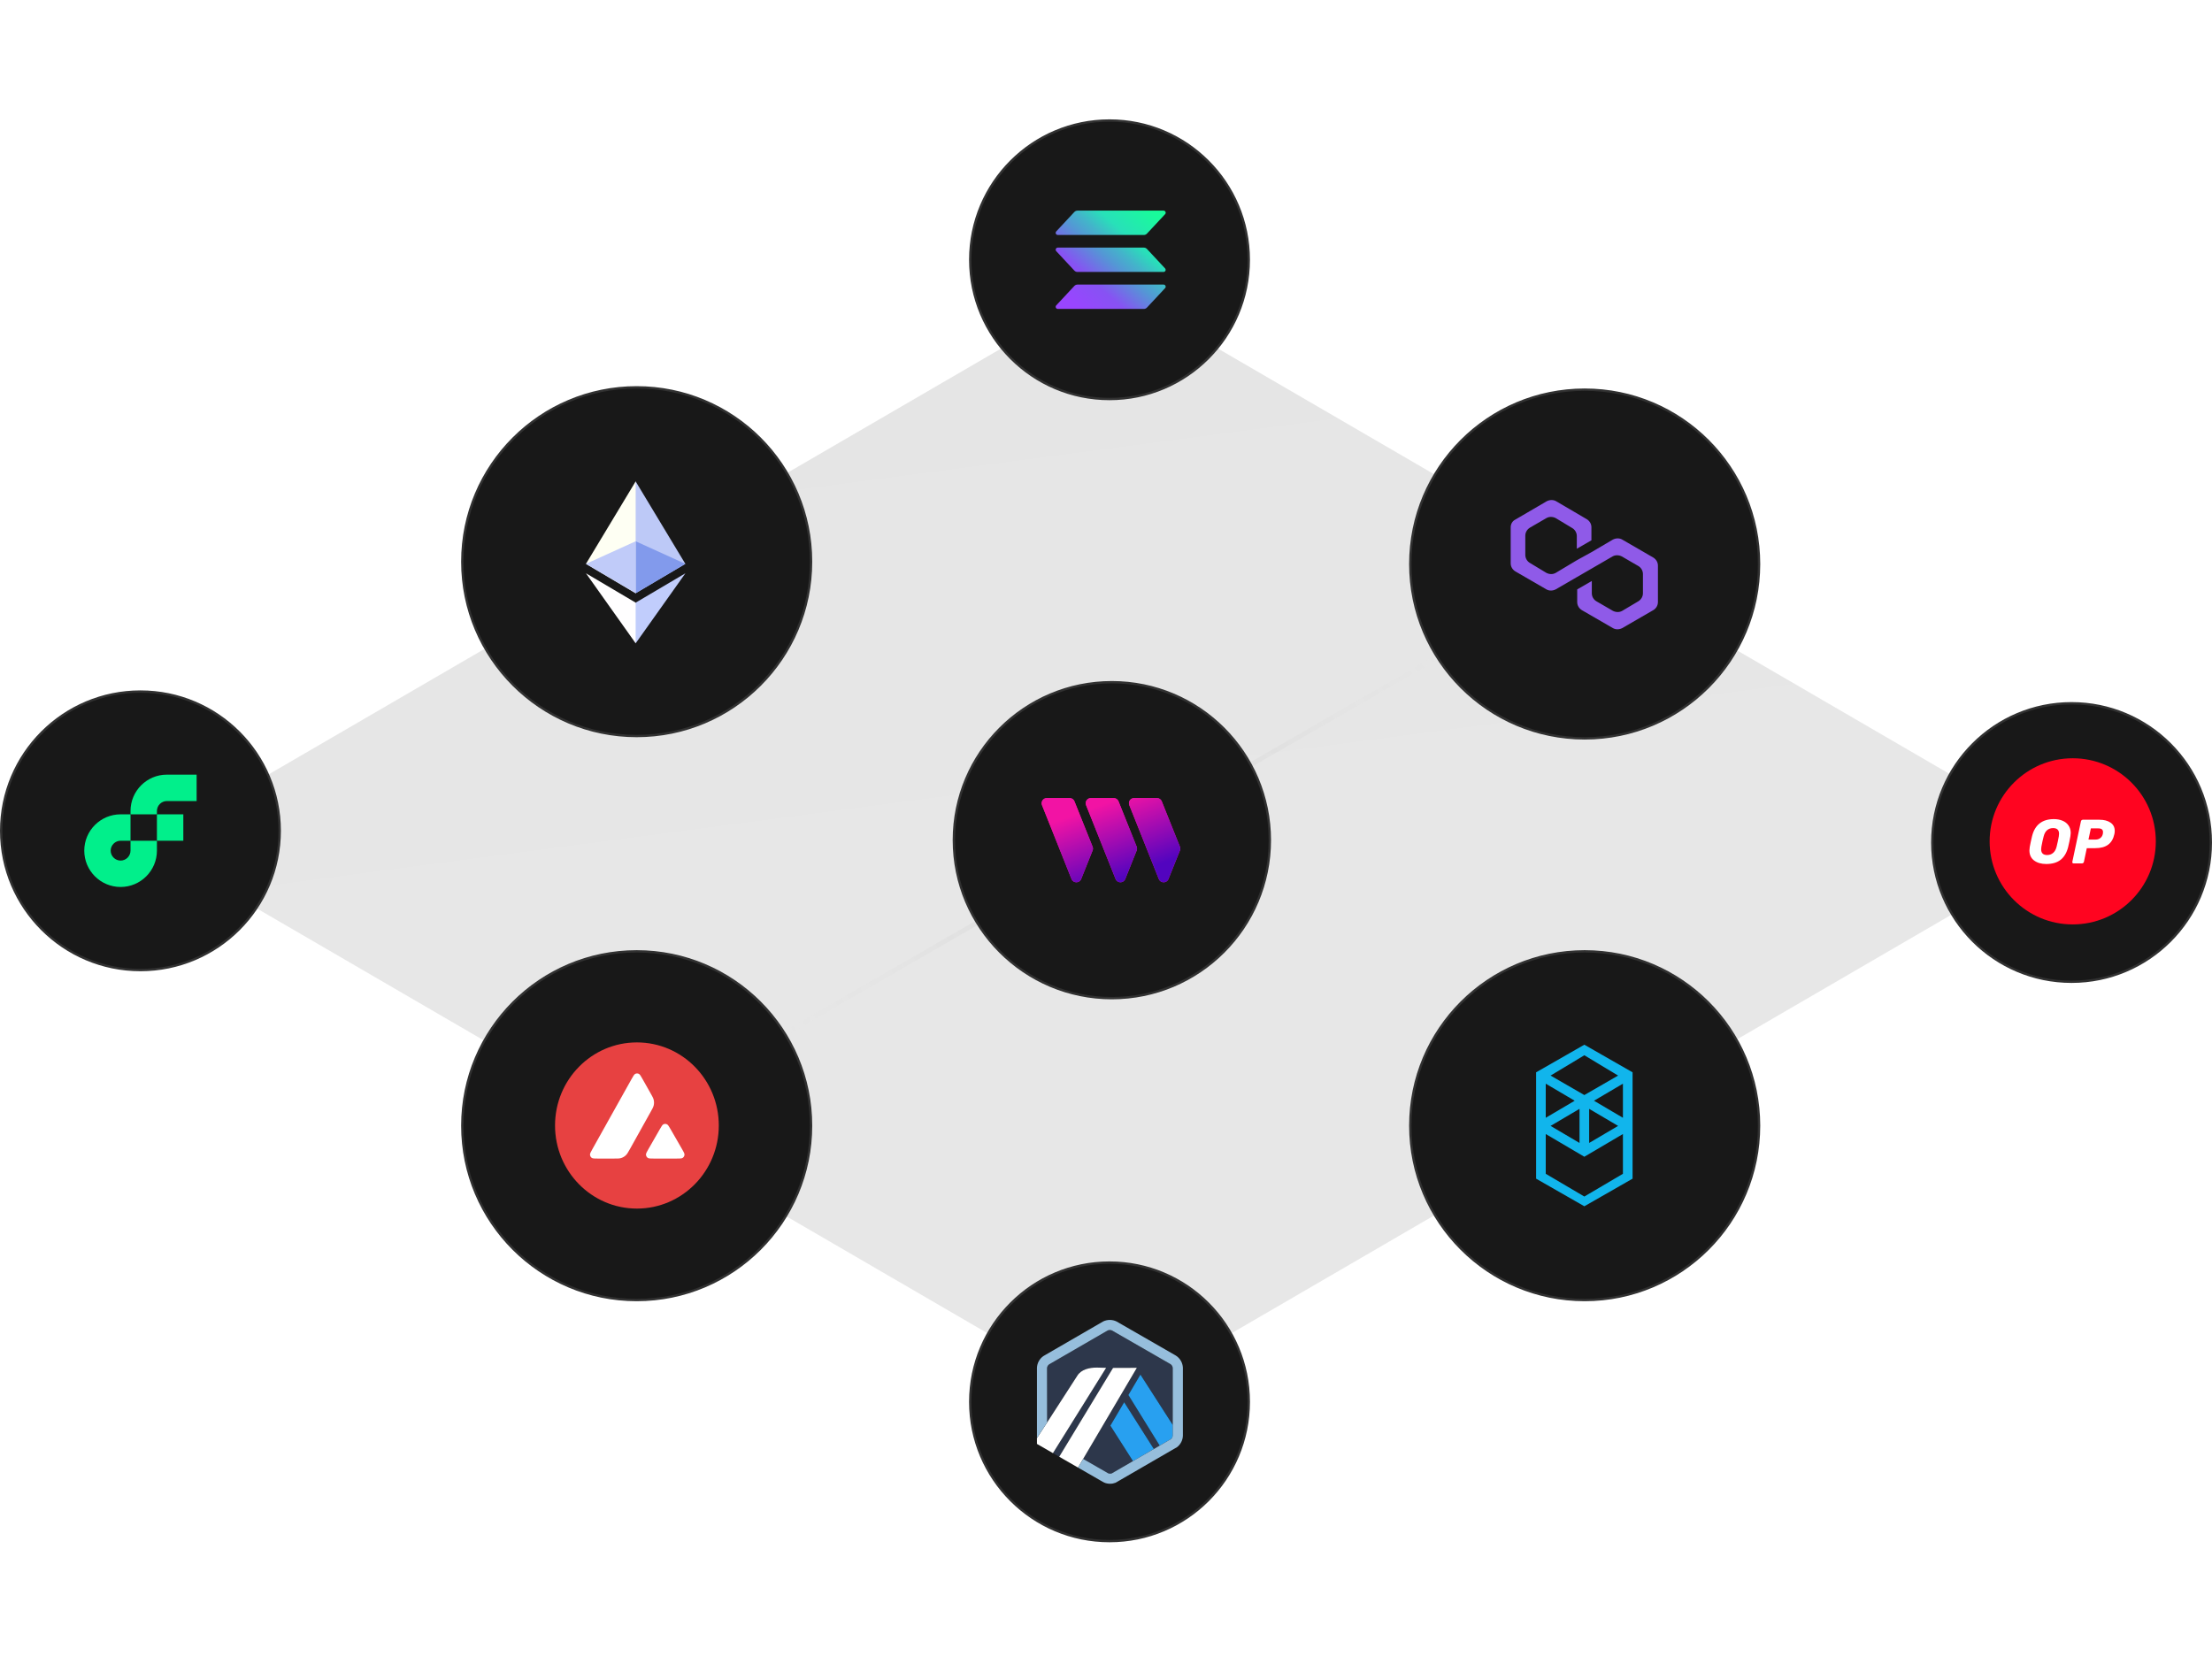 <svg width="945" height="711" viewBox="0 0 945 711" fill="none" xmlns="http://www.w3.org/2000/svg">
<g clip-path="url(#clip0_102_258)">
<path d="M681.98 480.5L268.02 241.5" stroke="url(#paint0_linear_102_258)" stroke-opacity="0.15" stroke-width="2"/>
<path d="M474.999 122L474.999 600" stroke="url(#paint1_linear_102_258)" stroke-opacity="0.15" stroke-width="2"/>
<g filter="url(#filter0_d_102_258)">
<path d="M474 122L679.5 241.5L885 361L679.5 480.5L474 600L268.5 480.5L63 361L268.5 241.5L474 122Z" fill="url(#paint2_linear_102_258)" fill-opacity="0.1"/>
</g>
<path d="M272 314.5C313.145 314.5 346.5 281.145 346.5 240C346.5 198.855 313.145 165.5 272 165.5C230.855 165.5 197.5 198.855 197.5 240C197.5 281.145 230.855 314.5 272 314.5Z" fill="#181818" stroke="#313131"/>
<path d="M271.558 205.699L271.094 207.275V253.021L271.558 253.484L292.792 240.933L271.558 205.699Z" fill="#BDC9F7"/>
<path d="M271.565 205.699L250.33 240.933L271.565 253.484V231.281V205.699Z" fill="#FEFFF3"/>
<path d="M271.57 257.505L271.309 257.824V274.12L271.57 274.883L292.817 244.96L271.57 257.505Z" fill="#C1CDFC"/>
<path d="M271.565 274.883V257.505L250.33 244.96L271.565 274.883Z" fill="#FFFEFF"/>
<path d="M271.564 253.485L292.799 240.933L271.564 231.281V253.485Z" fill="#829AEC"/>
<path d="M250.33 240.933L271.565 253.484V231.281L250.33 240.933Z" fill="#C0CBF9"/>
<path d="M240.914 138.898V137.383H236.211V134.18H241.664V132.625H234.328V144H241.703V142.453H236.211V138.898H240.914ZM247.633 133.484H245.758V135.547H243.711V136.945H245.758V141.102C245.758 141.643 245.828 142.107 245.969 142.492C246.115 142.878 246.315 143.193 246.57 143.438C246.826 143.688 247.13 143.872 247.484 143.992C247.844 144.107 248.237 144.164 248.664 144.164C248.898 144.164 249.133 144.151 249.367 144.125C249.607 144.104 249.836 144.073 250.055 144.031C250.273 143.99 250.477 143.94 250.664 143.883C250.857 143.82 251.021 143.747 251.156 143.664L250.953 142.375C250.859 142.396 250.742 142.422 250.602 142.453C250.466 142.479 250.32 142.503 250.164 142.523C250.003 142.549 249.836 142.57 249.664 142.586C249.492 142.602 249.326 142.609 249.164 142.609C248.94 142.609 248.734 142.583 248.547 142.531C248.359 142.479 248.198 142.391 248.062 142.266C247.927 142.146 247.82 141.982 247.742 141.773C247.669 141.56 247.633 141.297 247.633 140.984V136.945H250.812V135.547H247.633V133.484ZM255.359 136.75V132H253.492V144H255.359V137.883C255.448 137.747 255.549 137.625 255.664 137.516C255.784 137.406 255.911 137.312 256.047 137.234C256.208 137.135 256.385 137.06 256.578 137.008C256.776 136.956 256.984 136.93 257.203 136.93C257.484 136.93 257.732 136.969 257.945 137.047C258.164 137.12 258.349 137.234 258.5 137.391C258.646 137.536 258.755 137.727 258.828 137.961C258.906 138.195 258.945 138.469 258.945 138.781V144H260.812V138.797C260.812 138.198 260.74 137.685 260.594 137.258C260.453 136.826 260.253 136.471 259.992 136.195C259.732 135.919 259.417 135.716 259.047 135.586C258.682 135.456 258.279 135.391 257.836 135.391C257.518 135.391 257.216 135.438 256.93 135.531C256.648 135.62 256.391 135.75 256.156 135.922C256.005 136.026 255.862 136.148 255.727 136.289C255.591 136.43 255.469 136.583 255.359 136.75ZM267.047 144.156C267.87 144.156 268.57 143.995 269.148 143.672C269.732 143.349 270.164 142.984 270.445 142.578L269.445 141.609C269.185 141.943 268.854 142.201 268.453 142.383C268.052 142.56 267.62 142.648 267.156 142.648C266.818 142.648 266.505 142.591 266.219 142.477C265.938 142.362 265.693 142.201 265.484 141.992C265.276 141.794 265.112 141.57 264.992 141.32C264.872 141.07 264.784 140.76 264.727 140.391V140.352H270.586V139.547C270.586 138.943 270.505 138.385 270.344 137.875C270.182 137.365 269.943 136.924 269.625 136.555C269.307 136.19 268.914 135.906 268.445 135.703C267.977 135.495 267.438 135.391 266.828 135.391C266.281 135.391 265.766 135.495 265.281 135.703C264.802 135.906 264.38 136.198 264.016 136.578C263.651 136.958 263.365 137.417 263.156 137.953C262.948 138.49 262.844 139.089 262.844 139.75V140.07C262.844 140.648 262.943 141.188 263.141 141.688C263.344 142.182 263.63 142.612 264 142.977C264.37 143.346 264.812 143.635 265.328 143.844C265.849 144.052 266.422 144.156 267.047 144.156ZM266.82 136.906C267.133 136.906 267.406 136.961 267.641 137.07C267.88 137.174 268.078 137.315 268.234 137.492C268.396 137.674 268.521 137.888 268.609 138.133C268.698 138.372 268.742 138.615 268.742 138.859V138.984H264.766C264.823 138.661 264.911 138.372 265.031 138.117C265.151 137.862 265.299 137.643 265.477 137.461C265.654 137.284 265.854 137.148 266.078 137.055C266.307 136.956 266.555 136.906 266.82 136.906ZM278.555 135.391C277.971 135.391 277.438 135.526 276.953 135.797C276.474 136.068 276.062 136.44 275.719 136.914L275.711 136.719L275.633 135.547H273.883V144H275.75V138.781C275.849 138.531 275.971 138.31 276.117 138.117C276.263 137.924 276.44 137.766 276.648 137.641C276.841 137.51 277.062 137.414 277.312 137.352C277.562 137.289 277.844 137.258 278.156 137.258C278.432 137.258 278.708 137.273 278.984 137.305C279.266 137.336 279.549 137.383 279.836 137.445L280.102 135.602C279.94 135.544 279.716 135.495 279.43 135.453C279.148 135.411 278.857 135.391 278.555 135.391ZM286.266 144.156C287.089 144.156 287.789 143.995 288.367 143.672C288.951 143.349 289.383 142.984 289.664 142.578L288.664 141.609C288.404 141.943 288.073 142.201 287.672 142.383C287.271 142.56 286.839 142.648 286.375 142.648C286.036 142.648 285.724 142.591 285.438 142.477C285.156 142.362 284.911 142.201 284.703 141.992C284.495 141.794 284.331 141.57 284.211 141.32C284.091 141.07 284.003 140.76 283.945 140.391V140.352H289.805V139.547C289.805 138.943 289.724 138.385 289.562 137.875C289.401 137.365 289.161 136.924 288.844 136.555C288.526 136.19 288.133 135.906 287.664 135.703C287.195 135.495 286.656 135.391 286.047 135.391C285.5 135.391 284.984 135.495 284.5 135.703C284.021 135.906 283.599 136.198 283.234 136.578C282.87 136.958 282.583 137.417 282.375 137.953C282.167 138.49 282.062 139.089 282.062 139.75V140.07C282.062 140.648 282.161 141.188 282.359 141.688C282.562 142.182 282.849 142.612 283.219 142.977C283.589 143.346 284.031 143.635 284.547 143.844C285.068 144.052 285.641 144.156 286.266 144.156ZM286.039 136.906C286.352 136.906 286.625 136.961 286.859 137.07C287.099 137.174 287.297 137.315 287.453 137.492C287.615 137.674 287.74 137.888 287.828 138.133C287.917 138.372 287.961 138.615 287.961 138.859V138.984H283.984C284.042 138.661 284.13 138.372 284.25 138.117C284.37 137.862 284.518 137.643 284.695 137.461C284.872 137.284 285.073 137.148 285.297 137.055C285.526 136.956 285.773 136.906 286.039 136.906ZM297.469 144H299.164V135.547H297.289V141.531C297.216 141.688 297.128 141.831 297.023 141.961C296.919 142.086 296.799 142.195 296.664 142.289C296.503 142.393 296.315 142.477 296.102 142.539C295.888 142.596 295.646 142.625 295.375 142.625C295.115 142.625 294.888 142.591 294.695 142.523C294.503 142.456 294.344 142.341 294.219 142.18C294.094 142.023 294.003 141.815 293.945 141.555C293.888 141.289 293.859 140.961 293.859 140.57V135.547H291.992V140.555C291.992 141.19 292.062 141.737 292.203 142.195C292.344 142.648 292.542 143.021 292.797 143.312C293.057 143.604 293.367 143.82 293.727 143.961C294.091 144.096 294.492 144.164 294.93 144.164C295.44 144.164 295.901 144.047 296.312 143.812C296.724 143.573 297.073 143.242 297.359 142.82L297.469 144ZM302.602 135.547H300.977V144H302.695V137.508C302.727 137.43 302.76 137.359 302.797 137.297C302.839 137.234 302.885 137.18 302.938 137.133C303.005 137.065 303.086 137.016 303.18 136.984C303.279 136.948 303.391 136.93 303.516 136.93C303.63 136.93 303.732 136.945 303.82 136.977C303.914 137.008 303.995 137.057 304.062 137.125C304.13 137.193 304.18 137.286 304.211 137.406C304.247 137.521 304.266 137.661 304.266 137.828V144H305.953V137.727C305.953 137.674 305.953 137.635 305.953 137.609C305.953 137.578 305.953 137.552 305.953 137.531C305.974 137.443 306.005 137.365 306.047 137.297C306.089 137.224 306.141 137.161 306.203 137.109C306.271 137.052 306.349 137.008 306.438 136.977C306.526 136.945 306.63 136.93 306.75 136.93C306.865 136.93 306.969 136.945 307.062 136.977C307.161 137.008 307.245 137.057 307.312 137.125C307.38 137.198 307.432 137.294 307.469 137.414C307.505 137.529 307.523 137.669 307.523 137.836V144H309.242V137.852C309.242 137.409 309.195 137.031 309.102 136.719C309.013 136.401 308.885 136.143 308.719 135.945C308.552 135.758 308.354 135.62 308.125 135.531C307.901 135.438 307.654 135.391 307.383 135.391C307.174 135.391 306.982 135.417 306.805 135.469C306.633 135.521 306.477 135.594 306.336 135.688C306.227 135.76 306.125 135.849 306.031 135.953C305.938 136.057 305.854 136.169 305.781 136.289C305.729 136.159 305.667 136.044 305.594 135.945C305.521 135.841 305.438 135.753 305.344 135.68C305.224 135.581 305.081 135.508 304.914 135.461C304.747 135.414 304.56 135.391 304.352 135.391C303.951 135.391 303.607 135.487 303.32 135.68C303.039 135.872 302.818 136.138 302.656 136.477L302.602 135.547Z" fill="white" fill-opacity="0.7"/>
<path d="M268.02 480.5L681.98 241.5" stroke="url(#paint3_linear_102_258)" stroke-opacity="0.15" stroke-width="2"/>
<path d="M889 361H59" stroke="url(#paint4_linear_102_258)" stroke-opacity="0.15" stroke-width="2"/>
<path d="M442.75 685.383L443.516 688H445.461L441.82 676.625H440.156L436.453 688H438.406L439.18 685.383H442.75ZM439.656 683.773L440.984 679.273L442.289 683.773H439.656ZM452.727 679.391C452.143 679.391 451.609 679.526 451.125 679.797C450.646 680.068 450.234 680.44 449.891 680.914L449.883 680.719L449.805 679.547H448.055V688H449.922V682.781C450.021 682.531 450.143 682.31 450.289 682.117C450.435 681.924 450.612 681.766 450.82 681.641C451.013 681.51 451.234 681.414 451.484 681.352C451.734 681.289 452.016 681.258 452.328 681.258C452.604 681.258 452.88 681.273 453.156 681.305C453.438 681.336 453.721 681.383 454.008 681.445L454.273 679.602C454.112 679.544 453.888 679.495 453.602 679.453C453.32 679.411 453.029 679.391 452.727 679.391ZM463.922 683.859V683.695C463.922 683.216 463.878 682.763 463.789 682.336C463.706 681.909 463.581 681.521 463.414 681.172C463.289 680.922 463.143 680.693 462.977 680.484C462.815 680.271 462.63 680.091 462.422 679.945C462.177 679.768 461.901 679.633 461.594 679.539C461.292 679.44 460.958 679.391 460.594 679.391C460.318 679.391 460.06 679.419 459.82 679.477C459.586 679.529 459.37 679.609 459.172 679.719C459.021 679.802 458.88 679.898 458.75 680.008C458.62 680.117 458.5 680.24 458.391 680.375V676H456.523V688H458.211L458.297 687.078C458.391 687.193 458.487 687.299 458.586 687.398C458.69 687.492 458.799 687.581 458.914 687.664C459.138 687.826 459.391 687.948 459.672 688.031C459.953 688.115 460.266 688.156 460.609 688.156C460.948 688.156 461.26 688.112 461.547 688.023C461.839 687.94 462.102 687.82 462.336 687.664C462.628 687.471 462.878 687.229 463.086 686.938C463.294 686.646 463.461 686.32 463.586 685.961C463.695 685.659 463.779 685.331 463.836 684.977C463.893 684.622 463.922 684.25 463.922 683.859ZM462.055 683.695V683.859C462.055 684.094 462.042 684.32 462.016 684.539C461.99 684.758 461.951 684.961 461.898 685.148C461.836 685.398 461.745 685.625 461.625 685.828C461.51 686.026 461.362 686.19 461.18 686.32C461.044 686.414 460.891 686.49 460.719 686.547C460.547 686.599 460.354 686.625 460.141 686.625C459.906 686.625 459.693 686.596 459.5 686.539C459.312 686.477 459.146 686.393 459 686.289C458.87 686.19 458.753 686.078 458.648 685.953C458.549 685.823 458.464 685.68 458.391 685.523V682.023C458.453 681.888 458.526 681.763 458.609 681.648C458.698 681.529 458.797 681.424 458.906 681.336C459.057 681.206 459.234 681.107 459.438 681.039C459.641 680.966 459.87 680.93 460.125 680.93C460.333 680.93 460.521 680.953 460.688 681C460.854 681.047 461.003 681.117 461.133 681.211C461.331 681.346 461.487 681.513 461.602 681.711C461.721 681.904 461.818 682.12 461.891 682.359C461.943 682.557 461.982 682.771 462.008 683C462.039 683.224 462.055 683.456 462.055 683.695ZM466.531 679.547V681.102H469.133V686.453H466.531V688H473.5V686.453H471.016V679.547H466.531ZM468.961 677.359C468.961 677.557 469.008 677.732 469.102 677.883C469.201 678.029 469.344 678.13 469.531 678.188C469.714 678.245 469.88 678.258 470.031 678.227C470.182 678.195 470.312 678.13 470.422 678.031C470.641 677.974 470.807 677.862 470.922 677.695C471.036 677.523 471.076 677.323 471.039 677.094C471.013 676.87 470.911 676.688 470.734 676.547C470.562 676.401 470.336 676.328 470.055 676.328C469.888 676.328 469.737 676.354 469.602 676.406C469.471 676.453 469.359 676.521 469.266 676.609C469.167 676.703 469.091 676.815 469.039 676.945C468.987 677.07 468.961 677.208 468.961 677.359ZM479.461 677.484H477.586V679.547H475.539V680.945H477.586V685.102C477.586 685.643 477.656 686.107 477.797 686.492C477.943 686.878 478.143 687.193 478.398 687.438C478.654 687.688 478.958 687.872 479.312 687.992C479.672 688.107 480.065 688.164 480.492 688.164C480.727 688.164 480.961 688.151 481.195 688.125C481.435 688.104 481.664 688.073 481.883 688.031C482.102 687.99 482.305 687.94 482.492 687.883C482.685 687.82 482.849 687.747 482.984 687.664L482.781 686.375C482.688 686.396 482.57 686.422 482.43 686.453C482.294 686.479 482.148 686.503 481.992 686.523C481.831 686.549 481.664 686.57 481.492 686.586C481.32 686.602 481.154 686.609 480.992 686.609C480.768 686.609 480.562 686.583 480.375 686.531C480.188 686.479 480.026 686.391 479.891 686.266C479.755 686.146 479.648 685.982 479.57 685.773C479.497 685.56 479.461 685.297 479.461 684.984V680.945H482.641V679.547H479.461V677.484ZM491.164 679.391C490.581 679.391 490.047 679.526 489.562 679.797C489.083 680.068 488.672 680.44 488.328 680.914L488.32 680.719L488.242 679.547H486.492V688H488.359V682.781C488.458 682.531 488.581 682.31 488.727 682.117C488.872 681.924 489.049 681.766 489.258 681.641C489.451 681.51 489.672 681.414 489.922 681.352C490.172 681.289 490.453 681.258 490.766 681.258C491.042 681.258 491.318 681.273 491.594 681.305C491.875 681.336 492.159 681.383 492.445 681.445L492.711 679.602C492.549 679.544 492.326 679.495 492.039 679.453C491.758 679.411 491.466 679.391 491.164 679.391ZM500.469 688H502.164V679.547H500.289V685.531C500.216 685.688 500.128 685.831 500.023 685.961C499.919 686.086 499.799 686.195 499.664 686.289C499.503 686.393 499.315 686.477 499.102 686.539C498.888 686.596 498.646 686.625 498.375 686.625C498.115 686.625 497.888 686.591 497.695 686.523C497.503 686.456 497.344 686.341 497.219 686.18C497.094 686.023 497.003 685.815 496.945 685.555C496.888 685.289 496.859 684.961 496.859 684.57V679.547H494.992V684.555C494.992 685.19 495.062 685.737 495.203 686.195C495.344 686.648 495.542 687.021 495.797 687.312C496.057 687.604 496.367 687.82 496.727 687.961C497.091 688.096 497.492 688.164 497.93 688.164C498.44 688.164 498.901 688.047 499.312 687.812C499.724 687.573 500.073 687.242 500.359 686.82L500.469 688ZM505.602 679.547H503.977V688H505.695V681.508C505.727 681.43 505.76 681.359 505.797 681.297C505.839 681.234 505.885 681.18 505.938 681.133C506.005 681.065 506.086 681.016 506.18 680.984C506.279 680.948 506.391 680.93 506.516 680.93C506.63 680.93 506.732 680.945 506.82 680.977C506.914 681.008 506.995 681.057 507.062 681.125C507.13 681.193 507.18 681.286 507.211 681.406C507.247 681.521 507.266 681.661 507.266 681.828V688H508.953V681.727C508.953 681.674 508.953 681.635 508.953 681.609C508.953 681.578 508.953 681.552 508.953 681.531C508.974 681.443 509.005 681.365 509.047 681.297C509.089 681.224 509.141 681.161 509.203 681.109C509.271 681.052 509.349 681.008 509.438 680.977C509.526 680.945 509.63 680.93 509.75 680.93C509.865 680.93 509.969 680.945 510.062 680.977C510.161 681.008 510.245 681.057 510.312 681.125C510.38 681.198 510.432 681.294 510.469 681.414C510.505 681.529 510.523 681.669 510.523 681.836V688H512.242V681.852C512.242 681.409 512.195 681.031 512.102 680.719C512.013 680.401 511.885 680.143 511.719 679.945C511.552 679.758 511.354 679.62 511.125 679.531C510.901 679.438 510.654 679.391 510.383 679.391C510.174 679.391 509.982 679.417 509.805 679.469C509.633 679.521 509.477 679.594 509.336 679.688C509.227 679.76 509.125 679.849 509.031 679.953C508.938 680.057 508.854 680.169 508.781 680.289C508.729 680.159 508.667 680.044 508.594 679.945C508.521 679.841 508.438 679.753 508.344 679.68C508.224 679.581 508.081 679.508 507.914 679.461C507.747 679.414 507.56 679.391 507.352 679.391C506.951 679.391 506.607 679.487 506.32 679.68C506.039 679.872 505.818 680.138 505.656 680.477L505.602 679.547Z" fill="white" fill-opacity="0.7"/>
<path d="M854.938 443.07V441.57C854.938 441.096 854.896 440.641 854.812 440.203C854.729 439.76 854.604 439.346 854.438 438.961C854.286 438.602 854.099 438.271 853.875 437.969C853.651 437.667 853.388 437.404 853.086 437.18C852.784 436.956 852.443 436.781 852.062 436.656C851.682 436.531 851.266 436.469 850.812 436.469C850.365 436.469 849.953 436.531 849.578 436.656C849.208 436.776 848.878 436.948 848.586 437.172C848.284 437.401 848.021 437.672 847.797 437.984C847.578 438.292 847.393 438.63 847.242 439C847.086 439.385 846.969 439.794 846.891 440.227C846.812 440.659 846.773 441.107 846.773 441.57V443.07C846.773 443.513 846.81 443.945 846.883 444.367C846.956 444.784 847.065 445.177 847.211 445.547C847.362 445.932 847.549 446.286 847.773 446.609C848.003 446.932 848.268 447.208 848.57 447.438C848.867 447.661 849.203 447.839 849.578 447.969C849.958 448.094 850.375 448.156 850.828 448.156C851.266 448.156 851.667 448.096 852.031 447.977C852.401 447.857 852.737 447.693 853.039 447.484C853.352 447.255 853.628 446.982 853.867 446.664C854.107 446.341 854.307 445.99 854.469 445.609C854.62 445.229 854.734 444.826 854.812 444.398C854.896 443.971 854.938 443.529 854.938 443.07ZM853.047 441.555V443.07C853.042 443.352 853.023 443.63 852.992 443.906C852.966 444.177 852.922 444.438 852.859 444.688C852.786 444.974 852.688 445.237 852.562 445.477C852.443 445.711 852.292 445.914 852.109 446.086C851.953 446.237 851.766 446.357 851.547 446.445C851.333 446.534 851.094 446.578 850.828 446.578C850.552 446.578 850.307 446.534 850.094 446.445C849.885 446.352 849.701 446.227 849.539 446.07C849.372 445.904 849.229 445.701 849.109 445.461C848.995 445.216 848.904 444.953 848.836 444.672C848.773 444.422 848.729 444.161 848.703 443.891C848.677 443.62 848.664 443.346 848.664 443.07V441.555C848.664 441.273 848.677 440.995 848.703 440.719C848.734 440.438 848.781 440.172 848.844 439.922C848.911 439.63 849.008 439.367 849.133 439.133C849.258 438.893 849.411 438.688 849.594 438.516C849.745 438.375 849.922 438.266 850.125 438.188C850.328 438.104 850.557 438.062 850.812 438.062C851.078 438.062 851.315 438.104 851.523 438.188C851.732 438.271 851.917 438.385 852.078 438.531C852.26 438.698 852.414 438.901 852.539 439.141C852.669 439.375 852.773 439.635 852.852 439.922C852.919 440.172 852.966 440.435 852.992 440.711C853.023 440.987 853.042 441.268 853.047 441.555ZM856.898 451.25H858.766V447.234C858.865 447.344 858.971 447.445 859.086 447.539C859.201 447.633 859.32 447.716 859.445 447.789C859.659 447.909 859.891 448 860.141 448.062C860.396 448.125 860.674 448.156 860.977 448.156C861.508 448.156 861.979 448.047 862.391 447.828C862.802 447.609 863.148 447.307 863.43 446.922C863.711 446.542 863.922 446.089 864.062 445.562C864.208 445.036 864.281 444.469 864.281 443.859V443.695C864.281 443.06 864.208 442.479 864.062 441.953C863.917 441.422 863.706 440.966 863.43 440.586C863.148 440.206 862.799 439.911 862.383 439.703C861.971 439.495 861.495 439.391 860.953 439.391C860.677 439.391 860.417 439.422 860.172 439.484C859.927 439.542 859.703 439.625 859.5 439.734C859.344 439.818 859.198 439.917 859.062 440.031C858.927 440.146 858.802 440.273 858.688 440.414L858.617 439.547H856.898V451.25ZM862.414 443.695V443.859C862.414 444.234 862.378 444.591 862.305 444.93C862.232 445.263 862.115 445.56 861.953 445.82C861.797 446.076 861.594 446.279 861.344 446.43C861.099 446.576 860.802 446.648 860.453 446.648C860.24 446.648 860.044 446.625 859.867 446.578C859.69 446.526 859.531 446.458 859.391 446.375C859.255 446.286 859.135 446.182 859.031 446.062C858.927 445.943 858.839 445.81 858.766 445.664V441.906C858.849 441.75 858.945 441.609 859.055 441.484C859.169 441.359 859.302 441.255 859.453 441.172C859.583 441.094 859.732 441.034 859.898 440.992C860.065 440.951 860.245 440.93 860.438 440.93C860.786 440.93 861.086 441.003 861.336 441.148C861.586 441.294 861.792 441.492 861.953 441.742C862.109 441.992 862.224 442.286 862.297 442.625C862.375 442.958 862.414 443.315 862.414 443.695ZM870.242 437.484H868.367V439.547H866.32V440.945H868.367V445.102C868.367 445.643 868.438 446.107 868.578 446.492C868.724 446.878 868.924 447.193 869.18 447.438C869.435 447.688 869.74 447.872 870.094 447.992C870.453 448.107 870.846 448.164 871.273 448.164C871.508 448.164 871.742 448.151 871.977 448.125C872.216 448.104 872.445 448.073 872.664 448.031C872.883 447.99 873.086 447.94 873.273 447.883C873.466 447.82 873.63 447.747 873.766 447.664L873.562 446.375C873.469 446.396 873.352 446.422 873.211 446.453C873.076 446.479 872.93 446.503 872.773 446.523C872.612 446.549 872.445 446.57 872.273 446.586C872.102 446.602 871.935 446.609 871.773 446.609C871.549 446.609 871.344 446.583 871.156 446.531C870.969 446.479 870.807 446.391 870.672 446.266C870.536 446.146 870.43 445.982 870.352 445.773C870.279 445.56 870.242 445.297 870.242 444.984V440.945H873.422V439.547H870.242V437.484ZM876.531 439.547V441.102H879.133V446.453H876.531V448H883.5V446.453H881.016V439.547H876.531ZM878.961 437.359C878.961 437.557 879.008 437.732 879.102 437.883C879.201 438.029 879.344 438.13 879.531 438.188C879.714 438.245 879.88 438.258 880.031 438.227C880.182 438.195 880.312 438.13 880.422 438.031C880.641 437.974 880.807 437.862 880.922 437.695C881.036 437.523 881.076 437.323 881.039 437.094C881.013 436.87 880.911 436.688 880.734 436.547C880.562 436.401 880.336 436.328 880.055 436.328C879.888 436.328 879.737 436.354 879.602 436.406C879.471 436.453 879.359 436.521 879.266 436.609C879.167 436.703 879.091 436.815 879.039 436.945C878.987 437.07 878.961 437.208 878.961 437.359ZM886.773 439.547H885.148V448H886.867V441.508C886.898 441.43 886.932 441.359 886.969 441.297C887.01 441.234 887.057 441.18 887.109 441.133C887.177 441.065 887.258 441.016 887.352 440.984C887.451 440.948 887.562 440.93 887.688 440.93C887.802 440.93 887.904 440.945 887.992 440.977C888.086 441.008 888.167 441.057 888.234 441.125C888.302 441.193 888.352 441.286 888.383 441.406C888.419 441.521 888.438 441.661 888.438 441.828V448H890.125V441.727C890.125 441.674 890.125 441.635 890.125 441.609C890.125 441.578 890.125 441.552 890.125 441.531C890.146 441.443 890.177 441.365 890.219 441.297C890.26 441.224 890.312 441.161 890.375 441.109C890.443 441.052 890.521 441.008 890.609 440.977C890.698 440.945 890.802 440.93 890.922 440.93C891.036 440.93 891.141 440.945 891.234 440.977C891.333 441.008 891.417 441.057 891.484 441.125C891.552 441.198 891.604 441.294 891.641 441.414C891.677 441.529 891.695 441.669 891.695 441.836V448H893.414V441.852C893.414 441.409 893.367 441.031 893.273 440.719C893.185 440.401 893.057 440.143 892.891 439.945C892.724 439.758 892.526 439.62 892.297 439.531C892.073 439.438 891.826 439.391 891.555 439.391C891.346 439.391 891.154 439.417 890.977 439.469C890.805 439.521 890.648 439.594 890.508 439.688C890.398 439.76 890.297 439.849 890.203 439.953C890.109 440.057 890.026 440.169 889.953 440.289C889.901 440.159 889.839 440.044 889.766 439.945C889.693 439.841 889.609 439.753 889.516 439.68C889.396 439.581 889.253 439.508 889.086 439.461C888.919 439.414 888.732 439.391 888.523 439.391C888.122 439.391 887.779 439.487 887.492 439.68C887.211 439.872 886.99 440.138 886.828 440.477L886.773 439.547ZM895.75 439.547V441.102H898.352V446.453H895.75V448H902.719V446.453H900.234V439.547H895.75ZM898.18 437.359C898.18 437.557 898.227 437.732 898.32 437.883C898.419 438.029 898.562 438.13 898.75 438.188C898.932 438.245 899.099 438.258 899.25 438.227C899.401 438.195 899.531 438.13 899.641 438.031C899.859 437.974 900.026 437.862 900.141 437.695C900.255 437.523 900.294 437.323 900.258 437.094C900.232 436.87 900.13 436.688 899.953 436.547C899.781 436.401 899.555 436.328 899.273 436.328C899.107 436.328 898.956 436.354 898.82 436.406C898.69 436.453 898.578 436.521 898.484 436.609C898.385 436.703 898.31 436.815 898.258 436.945C898.206 437.07 898.18 437.208 898.18 437.359ZM910.453 445.711C910.453 445.846 910.422 445.971 910.359 446.086C910.302 446.195 910.214 446.297 910.094 446.391C909.948 446.505 909.753 446.596 909.508 446.664C909.268 446.732 908.987 446.766 908.664 446.766C908.424 446.766 908.188 446.742 907.953 446.695C907.719 446.643 907.51 446.56 907.328 446.445C907.141 446.336 906.984 446.193 906.859 446.016C906.74 445.833 906.672 445.612 906.656 445.352H904.844C904.844 445.701 904.927 446.044 905.094 446.383C905.26 446.721 905.505 447.021 905.828 447.281C906.146 447.547 906.539 447.76 907.008 447.922C907.482 448.083 908.023 448.164 908.633 448.164C909.18 448.164 909.677 448.102 910.125 447.977C910.573 447.852 910.958 447.677 911.281 447.453C911.599 447.229 911.844 446.961 912.016 446.648C912.193 446.336 912.281 445.992 912.281 445.617C912.281 445.232 912.198 444.898 912.031 444.617C911.865 444.336 911.63 444.091 911.328 443.883C911.026 443.685 910.661 443.518 910.234 443.383C909.807 443.247 909.336 443.133 908.82 443.039C908.451 442.977 908.143 442.906 907.898 442.828C907.659 442.75 907.471 442.664 907.336 442.57C907.19 442.482 907.089 442.38 907.031 442.266C906.974 442.146 906.945 442.013 906.945 441.867C906.945 441.727 906.979 441.594 907.047 441.469C907.115 441.339 907.216 441.227 907.352 441.133C907.487 441.029 907.659 440.948 907.867 440.891C908.081 440.828 908.328 440.797 908.609 440.797C908.917 440.797 909.185 440.839 909.414 440.922C909.643 441 909.831 441.107 909.977 441.242C910.102 441.357 910.195 441.487 910.258 441.633C910.326 441.773 910.359 441.922 910.359 442.078H912.227C912.227 441.698 912.143 441.344 911.977 441.016C911.81 440.688 911.573 440.404 911.266 440.164C910.953 439.924 910.573 439.737 910.125 439.602C909.677 439.461 909.172 439.391 908.609 439.391C908.083 439.391 907.604 439.458 907.172 439.594C906.745 439.729 906.38 439.914 906.078 440.148C905.771 440.383 905.534 440.656 905.367 440.969C905.206 441.276 905.125 441.602 905.125 441.945C905.125 442.305 905.206 442.62 905.367 442.891C905.529 443.161 905.753 443.396 906.039 443.594C906.331 443.802 906.677 443.979 907.078 444.125C907.484 444.271 907.932 444.393 908.422 444.492C908.812 444.565 909.138 444.643 909.398 444.727C909.659 444.81 909.87 444.898 910.031 444.992C910.182 445.096 910.289 445.206 910.352 445.32C910.419 445.435 910.453 445.565 910.453 445.711ZM915.602 439.547H913.977V448H915.695V441.508C915.727 441.43 915.76 441.359 915.797 441.297C915.839 441.234 915.885 441.18 915.938 441.133C916.005 441.065 916.086 441.016 916.18 440.984C916.279 440.948 916.391 440.93 916.516 440.93C916.63 440.93 916.732 440.945 916.82 440.977C916.914 441.008 916.995 441.057 917.062 441.125C917.13 441.193 917.18 441.286 917.211 441.406C917.247 441.521 917.266 441.661 917.266 441.828V448H918.953V441.727C918.953 441.674 918.953 441.635 918.953 441.609C918.953 441.578 918.953 441.552 918.953 441.531C918.974 441.443 919.005 441.365 919.047 441.297C919.089 441.224 919.141 441.161 919.203 441.109C919.271 441.052 919.349 441.008 919.438 440.977C919.526 440.945 919.63 440.93 919.75 440.93C919.865 440.93 919.969 440.945 920.062 440.977C920.161 441.008 920.245 441.057 920.312 441.125C920.38 441.198 920.432 441.294 920.469 441.414C920.505 441.529 920.523 441.669 920.523 441.836V448H922.242V441.852C922.242 441.409 922.195 441.031 922.102 440.719C922.013 440.401 921.885 440.143 921.719 439.945C921.552 439.758 921.354 439.62 921.125 439.531C920.901 439.438 920.654 439.391 920.383 439.391C920.174 439.391 919.982 439.417 919.805 439.469C919.633 439.521 919.477 439.594 919.336 439.688C919.227 439.76 919.125 439.849 919.031 439.953C918.938 440.057 918.854 440.169 918.781 440.289C918.729 440.159 918.667 440.044 918.594 439.945C918.521 439.841 918.438 439.753 918.344 439.68C918.224 439.581 918.081 439.508 917.914 439.461C917.747 439.414 917.56 439.391 917.352 439.391C916.951 439.391 916.607 439.487 916.32 439.68C916.039 439.872 915.818 440.138 915.656 440.477L915.602 439.547Z" fill="white" fill-opacity="0.7"/>
<path d="M885 419.5C917.861 419.5 944.5 392.861 944.5 360C944.5 327.139 917.861 300.5 885 300.5C852.139 300.5 825.5 327.139 825.5 360C825.5 392.861 852.139 419.5 885 419.5Z" fill="#181818" stroke="#313131"/>
<path d="M677 315.5C718.145 315.5 751.5 282.145 751.5 241C751.5 199.855 718.145 166.5 677 166.5C635.855 166.5 602.5 199.855 602.5 241C602.5 282.145 635.855 315.5 677 315.5Z" fill="#181818" stroke="#313131"/>
<path d="M693.018 230.544C691.868 229.888 690.39 229.888 689.077 230.544L679.88 235.951L673.639 239.393L664.607 244.801C663.457 245.456 661.979 245.456 660.666 244.801L653.604 240.54C652.454 239.884 651.633 238.573 651.633 237.099V228.905C651.633 227.594 652.29 226.283 653.604 225.463L660.666 221.367C661.815 220.711 663.293 220.711 664.607 221.367L671.669 225.627C672.818 226.283 673.639 227.594 673.639 229.069V234.477L679.88 230.871V225.3C679.88 223.989 679.223 222.678 677.909 221.858L664.771 214.156C663.622 213.501 662.144 213.501 660.83 214.156L647.363 222.022C646.049 222.678 645.393 223.989 645.393 225.3V240.704C645.393 242.015 646.049 243.326 647.363 244.145L660.666 251.847C661.815 252.503 663.293 252.503 664.607 251.847L673.639 246.603L679.88 242.998L688.912 237.754C690.062 237.099 691.54 237.099 692.854 237.754L699.915 241.851C701.065 242.506 701.886 243.817 701.886 245.292V253.486C701.886 254.797 701.229 256.108 699.915 256.927L693.018 261.024C691.868 261.68 690.39 261.68 689.077 261.024L682.015 256.927C680.865 256.272 680.044 254.961 680.044 253.486V248.242L673.804 251.847V257.255C673.804 258.566 674.46 259.877 675.774 260.697L689.077 268.399C690.226 269.054 691.704 269.054 693.018 268.399L706.32 260.697C707.47 260.041 708.291 258.73 708.291 257.255V241.687C708.291 240.376 707.634 239.065 706.32 238.246L693.018 230.544Z" fill="#8F5AE8"/>
<path d="M474 658.5C506.861 658.5 533.5 631.861 533.5 599C533.5 566.139 506.861 539.5 474 539.5C441.139 539.5 414.5 566.139 414.5 599C414.5 631.861 441.139 658.5 474 658.5Z" fill="#181818" stroke="#313131"/>
<path d="M60 414.5C92.861 414.5 119.5 387.861 119.5 355C119.5 322.139 92.861 295.5 60 295.5C27.139 295.5 0.5 322.139 0.5 355C0.5 387.861 27.139 414.5 60 414.5Z" fill="#181818" stroke="#313131"/>
<path d="M272 555.5C313.145 555.5 346.5 522.145 346.5 481C346.5 439.855 313.145 406.5 272 406.5C230.855 406.5 197.5 439.855 197.5 481C197.5 522.145 230.855 555.5 272 555.5Z" fill="#181818" stroke="#313131"/>
<path d="M294 457H250V499H294V457Z" fill="white"/>
<path fill-rule="evenodd" clip-rule="evenodd" d="M307.08 480.918C307.08 500.525 291.419 516.42 272.099 516.42C252.78 516.42 237.119 500.525 237.119 480.918C237.119 461.31 252.78 445.415 272.099 445.415C291.419 445.415 307.08 461.31 307.08 480.918ZM262.187 495.046H255.398C253.972 495.046 253.267 495.046 252.838 494.767C252.373 494.462 252.09 493.956 252.056 493.397C252.03 492.883 252.382 492.255 253.087 490.999L269.849 461.012C270.562 459.739 270.923 459.102 271.378 458.867C271.868 458.614 272.453 458.614 272.942 458.867C273.398 459.102 273.759 459.739 274.472 461.012L277.918 467.118L277.936 467.149C278.706 468.515 279.097 469.208 279.267 469.935C279.456 470.728 279.456 471.566 279.267 472.359C279.095 473.092 278.709 473.79 277.927 475.176L269.122 490.973L269.099 491.013C268.324 492.391 267.931 493.089 267.386 493.615C266.793 494.191 266.08 494.61 265.298 494.845C264.585 495.046 263.785 495.046 262.187 495.046ZM279.331 495.046H289.058C290.493 495.046 291.215 495.046 291.645 494.758C292.109 494.453 292.401 493.938 292.427 493.38C292.452 492.883 292.107 492.279 291.432 491.096C291.408 491.056 291.385 491.015 291.361 490.973L286.489 482.513L286.433 482.418C285.749 481.243 285.403 480.649 284.959 480.42C284.47 480.167 283.894 480.167 283.404 480.42C282.957 480.655 282.596 481.275 281.883 482.522L277.028 490.982L277.011 491.011C276.3 492.256 275.945 492.878 275.971 493.389C276.005 493.947 276.289 494.462 276.753 494.767C277.174 495.046 277.896 495.046 279.331 495.046Z" fill="#E74141"/>
<path d="M475 426.5C512.279 426.5 542.5 396.279 542.5 359C542.5 321.721 512.279 291.5 475 291.5C437.721 291.5 407.5 321.721 407.5 359C407.5 396.279 437.721 426.5 475 426.5Z" fill="#181818" stroke="#313131"/>
<path fill-rule="evenodd" clip-rule="evenodd" d="M463.982 344.029C463.85 343.692 463.802 343.328 463.842 342.968C463.882 342.608 464.01 342.264 464.214 341.965C464.418 341.666 464.691 341.422 465.011 341.253C465.331 341.085 465.687 340.998 466.048 341H475.786C476.23 340.998 476.665 341.131 477.033 341.38C477.401 341.629 477.686 341.984 477.85 342.398L485.6 361.789C485.809 362.315 485.809 362.901 485.6 363.426L480.722 375.605C479.976 377.464 477.336 377.464 476.592 375.605L463.982 344.029ZM445.155 344.03C445.022 343.693 444.974 343.329 445.014 342.969C445.054 342.609 445.181 342.265 445.385 341.966C445.589 341.667 445.863 341.423 446.182 341.254C446.502 341.086 446.858 340.999 447.219 341.001H456.957C457.402 340.999 457.836 341.131 458.205 341.381C458.573 341.63 458.858 341.985 459.023 342.399L466.773 361.791C466.982 362.316 466.982 362.902 466.773 363.427L461.894 375.606C461.15 377.465 458.51 377.465 457.764 375.606L445.155 344.03ZM482.313 342.968C482.272 343.328 482.321 343.692 482.453 344.029L495.062 375.605C495.807 377.464 498.447 377.464 499.192 375.605L504.071 363.426C504.28 362.901 504.28 362.315 504.071 361.789L496.321 342.398C496.157 341.984 495.872 341.629 495.503 341.379C495.135 341.13 494.7 340.998 494.255 341H484.519C484.158 340.998 483.802 341.085 483.482 341.253C483.162 341.422 482.888 341.666 482.685 341.965C482.481 342.264 482.353 342.608 482.313 342.968Z" fill="url(#paint5_linear_102_258)"/>
<path fill-rule="evenodd" clip-rule="evenodd" d="M463.982 344.029C463.85 343.692 463.802 343.328 463.842 342.968C463.882 342.608 464.01 342.264 464.214 341.965C464.418 341.666 464.691 341.422 465.011 341.253C465.331 341.085 465.687 340.998 466.048 341H475.786C476.23 340.998 476.665 341.131 477.033 341.38C477.401 341.629 477.686 341.984 477.85 342.398L485.6 361.789C485.809 362.315 485.809 362.901 485.6 363.426L480.722 375.605C479.976 377.464 477.336 377.464 476.592 375.605L463.982 344.029ZM445.155 344.03C445.022 343.693 444.974 343.329 445.014 342.969C445.054 342.609 445.181 342.265 445.385 341.966C445.589 341.667 445.863 341.423 446.182 341.254C446.502 341.086 446.858 340.999 447.219 341.001H456.957C457.402 340.999 457.836 341.131 458.205 341.381C458.573 341.63 458.858 341.985 459.023 342.399L466.773 361.791C466.982 362.316 466.982 362.902 466.773 363.427L461.894 375.606C461.15 377.465 458.51 377.465 457.764 375.606L445.155 344.03ZM482.313 342.968C482.272 343.328 482.321 343.692 482.453 344.029L495.062 375.605C495.807 377.464 498.447 377.464 499.192 375.605L504.071 363.426C504.28 362.901 504.28 362.315 504.071 361.789L496.321 342.398C496.157 341.984 495.872 341.629 495.503 341.379C495.135 341.13 494.7 340.998 494.255 341H484.519C484.158 340.998 483.802 341.085 483.482 341.253C483.162 341.422 482.888 341.666 482.685 341.965C482.481 342.264 482.353 342.608 482.313 342.968Z" fill="url(#paint6_linear_102_258)"/>
<path d="M677 555.5C718.145 555.5 751.5 522.145 751.5 481C751.5 439.855 718.145 406.5 677 406.5C635.855 406.5 602.5 439.855 602.5 481C602.5 522.145 635.855 555.5 677 555.5Z" fill="#181818" stroke="#313131"/>
<path fill-rule="evenodd" clip-rule="evenodd" d="M680.974 470.337L693.338 463.053V477.622L680.974 470.337ZM693.338 501.558L676.853 511.271L660.367 501.558V484.56L676.853 494.273L693.338 484.56V501.558ZM660.367 463.053L672.731 470.337L660.367 477.622V463.053ZM678.913 473.806L691.277 481.091L678.913 488.376V473.806ZM674.792 488.376L662.428 481.091L674.792 473.806V488.376ZM691.277 459.584L676.853 467.909L662.428 459.584L676.853 450.911L691.277 459.584ZM656.246 458.196V503.639L676.853 515.434L697.459 503.639V458.196L676.853 446.401L656.246 458.196Z" fill="#11B5EC"/>
<path d="M474 170.5C506.861 170.5 533.5 143.861 533.5 111C533.5 78.139 506.861 51.5 474 51.5C441.139 51.5 414.5 78.139 414.5 111C414.5 143.861 441.139 170.5 474 170.5Z" fill="#181818" stroke="#313131"/>
<path d="M497.754 123.114L489.995 131.427C489.827 131.607 489.624 131.752 489.398 131.85C489.172 131.949 488.928 132 488.681 132H451.901C451.726 132 451.554 131.949 451.408 131.853C451.261 131.757 451.145 131.62 451.075 131.459C451.005 131.299 450.983 131.121 451.013 130.948C451.042 130.775 451.121 130.615 451.24 130.486L458.99 122.174C459.158 121.993 459.361 121.849 459.587 121.751C459.813 121.652 460.057 121.601 460.304 121.601H497.084C497.261 121.597 497.435 121.646 497.584 121.741C497.734 121.836 497.852 121.973 497.923 122.135C497.995 122.296 498.017 122.476 497.987 122.65C497.957 122.825 497.876 122.986 497.754 123.114ZM489.995 106.371C489.827 106.192 489.623 106.048 489.397 105.95C489.172 105.851 488.928 105.8 488.681 105.798H451.901C451.726 105.798 451.554 105.85 451.408 105.946C451.261 106.042 451.145 106.178 451.075 106.339C451.005 106.5 450.983 106.677 451.013 106.85C451.042 107.023 451.121 107.183 451.24 107.312L458.99 115.629C459.159 115.809 459.362 115.952 459.588 116.051C459.814 116.149 460.058 116.201 460.304 116.202H497.084C497.259 116.201 497.43 116.149 497.576 116.053C497.722 115.956 497.837 115.82 497.907 115.659C497.976 115.499 497.998 115.321 497.968 115.149C497.939 114.977 497.86 114.817 497.741 114.688L489.995 106.371ZM451.901 100.4H488.681C488.928 100.399 489.172 100.348 489.398 100.25C489.624 100.151 489.827 100.007 489.995 99.826L497.754 91.514C497.876 91.385 497.957 91.224 497.987 91.05C498.017 90.875 497.995 90.696 497.923 90.534C497.852 90.372 497.734 90.235 497.584 90.14C497.435 90.045 497.261 89.996 497.084 90H460.304C460.057 90.001 459.813 90.052 459.587 90.15C459.361 90.249 459.158 90.393 458.99 90.573L451.24 98.886C451.121 99.014 451.042 99.175 451.013 99.348C450.983 99.52 451.005 99.698 451.075 99.859C451.145 100.019 451.261 100.156 451.408 100.252C451.554 100.348 451.726 100.399 451.901 100.4Z" fill="url(#paint7_linear_102_258)"/>
<path d="M452.266 27.07C452.266 27.32 452.211 27.542 452.102 27.734C451.997 27.927 451.857 28.088 451.68 28.219C451.497 28.354 451.281 28.456 451.031 28.523C450.786 28.591 450.521 28.625 450.234 28.625C449.896 28.625 449.583 28.583 449.297 28.5C449.016 28.417 448.771 28.289 448.562 28.117C448.349 27.951 448.18 27.74 448.055 27.484C447.935 27.224 447.862 26.919 447.836 26.57H445.961C445.966 27.117 446.076 27.602 446.289 28.023C446.508 28.445 446.802 28.812 447.172 29.125C447.573 29.458 448.044 29.713 448.586 29.891C449.128 30.062 449.677 30.148 450.234 30.148C450.76 30.148 451.26 30.083 451.734 29.953C452.208 29.818 452.625 29.617 452.984 29.352C453.339 29.096 453.62 28.776 453.828 28.391C454.042 28.005 454.148 27.56 454.148 27.055C454.148 26.508 454.026 26.026 453.781 25.609C453.542 25.188 453.221 24.826 452.82 24.523C452.497 24.284 452.143 24.081 451.758 23.914C451.378 23.742 450.987 23.599 450.586 23.484C450.268 23.391 449.964 23.289 449.672 23.18C449.385 23.07 449.13 22.943 448.906 22.797C448.688 22.651 448.513 22.482 448.383 22.289C448.253 22.091 448.185 21.862 448.18 21.602C448.18 21.357 448.229 21.135 448.328 20.938C448.427 20.74 448.565 20.57 448.742 20.43C448.919 20.294 449.128 20.19 449.367 20.117C449.612 20.039 449.878 20 450.164 20C450.492 20 450.781 20.049 451.031 20.148C451.286 20.242 451.503 20.372 451.68 20.539C451.852 20.711 451.984 20.917 452.078 21.156C452.177 21.391 452.24 21.651 452.266 21.938H454.125C454.125 21.422 454.021 20.953 453.812 20.531C453.609 20.104 453.331 19.737 452.977 19.43C452.622 19.128 452.206 18.893 451.727 18.727C451.253 18.555 450.74 18.469 450.188 18.469C449.667 18.469 449.169 18.542 448.695 18.688C448.227 18.828 447.815 19.034 447.461 19.305C447.107 19.581 446.826 19.914 446.617 20.305C446.409 20.69 446.305 21.125 446.305 21.609C446.305 22.057 446.393 22.461 446.57 22.82C446.753 23.174 447.003 23.492 447.32 23.773C447.638 24.049 448.021 24.299 448.469 24.523C448.922 24.742 449.417 24.927 449.953 25.078C450.302 25.177 450.617 25.289 450.898 25.414C451.185 25.534 451.432 25.669 451.641 25.82C451.839 25.982 451.992 26.164 452.102 26.367C452.211 26.57 452.266 26.805 452.266 27.07ZM455.648 25.695V25.859C455.648 26.479 455.737 27.049 455.914 27.57C456.091 28.091 456.349 28.544 456.688 28.93C457.021 29.315 457.432 29.617 457.922 29.836C458.411 30.055 458.966 30.164 459.586 30.164C460.201 30.164 460.75 30.055 461.234 29.836C461.724 29.617 462.135 29.315 462.469 28.93C462.802 28.544 463.057 28.091 463.234 27.57C463.411 27.049 463.5 26.479 463.5 25.859V25.695C463.5 25.081 463.411 24.513 463.234 23.992C463.057 23.466 462.802 23.01 462.469 22.625C462.13 22.24 461.716 21.938 461.227 21.719C460.742 21.5 460.19 21.391 459.57 21.391C458.951 21.391 458.398 21.5 457.914 21.719C457.43 21.938 457.021 22.24 456.688 22.625C456.349 23.01 456.091 23.466 455.914 23.992C455.737 24.513 455.648 25.081 455.648 25.695ZM457.516 25.859V25.695C457.516 25.326 457.555 24.971 457.633 24.633C457.716 24.294 457.844 23.997 458.016 23.742C458.182 23.487 458.393 23.284 458.648 23.133C458.909 22.982 459.216 22.906 459.57 22.906C459.93 22.906 460.237 22.982 460.492 23.133C460.753 23.284 460.969 23.487 461.141 23.742C461.302 23.997 461.424 24.294 461.508 24.633C461.591 24.971 461.633 25.326 461.633 25.695V25.859C461.633 26.24 461.591 26.599 461.508 26.938C461.43 27.276 461.307 27.573 461.141 27.828C460.974 28.083 460.76 28.287 460.5 28.438C460.24 28.583 459.935 28.656 459.586 28.656C459.227 28.656 458.917 28.583 458.656 28.438C458.396 28.287 458.182 28.083 458.016 27.828C457.844 27.573 457.716 27.276 457.633 26.938C457.555 26.599 457.516 26.24 457.516 25.859ZM465.961 18V19.555H468.633V28.453H465.961V30H473.078V28.453H470.516V18H465.961ZM480.609 30H482.516V29.867C482.411 29.648 482.331 29.388 482.273 29.086C482.221 28.779 482.195 28.435 482.195 28.055V24.297C482.195 23.818 482.107 23.396 481.93 23.031C481.753 22.662 481.508 22.357 481.195 22.117C480.883 21.878 480.51 21.698 480.078 21.578C479.651 21.453 479.19 21.391 478.695 21.391C478.143 21.391 477.651 21.463 477.219 21.609C476.792 21.75 476.432 21.943 476.141 22.188C475.839 22.427 475.609 22.703 475.453 23.016C475.297 23.328 475.216 23.654 475.211 23.992H477.086C477.086 23.831 477.115 23.68 477.172 23.539C477.234 23.393 477.328 23.271 477.453 23.172C477.578 23.062 477.734 22.977 477.922 22.914C478.115 22.852 478.339 22.82 478.594 22.82C478.875 22.82 479.122 22.857 479.336 22.93C479.555 22.997 479.74 23.096 479.891 23.227C480.031 23.357 480.138 23.51 480.211 23.688C480.289 23.865 480.328 24.062 480.328 24.281V24.852H478.969C478.359 24.852 477.812 24.909 477.328 25.023C476.849 25.138 476.445 25.305 476.117 25.523C475.763 25.758 475.492 26.055 475.305 26.414C475.122 26.768 475.031 27.177 475.031 27.641C475.031 28 475.102 28.336 475.242 28.648C475.388 28.956 475.591 29.219 475.852 29.438C476.107 29.662 476.414 29.838 476.773 29.969C477.138 30.094 477.539 30.156 477.977 30.156C478.247 30.156 478.5 30.13 478.734 30.078C478.969 30.026 479.188 29.953 479.391 29.859C479.594 29.771 479.776 29.667 479.938 29.547C480.104 29.422 480.253 29.292 480.383 29.156C480.409 29.318 480.438 29.474 480.469 29.625C480.505 29.771 480.552 29.896 480.609 30ZM478.336 28.656C478.096 28.656 477.888 28.628 477.711 28.57C477.534 28.508 477.385 28.424 477.266 28.32C477.146 28.216 477.055 28.091 476.992 27.945C476.93 27.794 476.898 27.633 476.898 27.461C476.898 27.253 476.935 27.065 477.008 26.898C477.086 26.732 477.203 26.588 477.359 26.469C477.536 26.328 477.773 26.221 478.07 26.148C478.367 26.07 478.719 26.031 479.125 26.031H480.328V27.594C480.26 27.729 480.164 27.859 480.039 27.984C479.914 28.109 479.766 28.221 479.594 28.32C479.422 28.419 479.229 28.5 479.016 28.562C478.807 28.625 478.581 28.656 478.336 28.656ZM484.82 30H486.688V23.969C486.771 23.828 486.867 23.698 486.977 23.578C487.086 23.458 487.203 23.357 487.328 23.273C487.49 23.164 487.669 23.081 487.867 23.023C488.065 22.961 488.279 22.93 488.508 22.93C488.784 22.93 489.029 22.961 489.242 23.023C489.456 23.081 489.638 23.18 489.789 23.32C489.94 23.461 490.055 23.648 490.133 23.883C490.211 24.117 490.25 24.409 490.25 24.758V30H492.117V24.727C492.117 24.133 492.047 23.628 491.906 23.211C491.766 22.789 491.568 22.443 491.312 22.172C491.057 21.901 490.75 21.703 490.391 21.578C490.031 21.453 489.635 21.391 489.203 21.391C488.875 21.391 488.562 21.438 488.266 21.531C487.969 21.625 487.695 21.758 487.445 21.93C487.289 22.039 487.141 22.164 487 22.305C486.865 22.44 486.74 22.588 486.625 22.75L486.508 21.547H484.82V30ZM499.828 30H501.734V29.867C501.63 29.648 501.549 29.388 501.492 29.086C501.44 28.779 501.414 28.435 501.414 28.055V24.297C501.414 23.818 501.326 23.396 501.148 23.031C500.971 22.662 500.727 22.357 500.414 22.117C500.102 21.878 499.729 21.698 499.297 21.578C498.87 21.453 498.409 21.391 497.914 21.391C497.362 21.391 496.87 21.463 496.438 21.609C496.01 21.75 495.651 21.943 495.359 22.188C495.057 22.427 494.828 22.703 494.672 23.016C494.516 23.328 494.435 23.654 494.43 23.992H496.305C496.305 23.831 496.333 23.68 496.391 23.539C496.453 23.393 496.547 23.271 496.672 23.172C496.797 23.062 496.953 22.977 497.141 22.914C497.333 22.852 497.557 22.82 497.812 22.82C498.094 22.82 498.341 22.857 498.555 22.93C498.773 22.997 498.958 23.096 499.109 23.227C499.25 23.357 499.357 23.51 499.43 23.688C499.508 23.865 499.547 24.062 499.547 24.281V24.852H498.188C497.578 24.852 497.031 24.909 496.547 25.023C496.068 25.138 495.664 25.305 495.336 25.523C494.982 25.758 494.711 26.055 494.523 26.414C494.341 26.768 494.25 27.177 494.25 27.641C494.25 28 494.32 28.336 494.461 28.648C494.607 28.956 494.81 29.219 495.07 29.438C495.326 29.662 495.633 29.838 495.992 29.969C496.357 30.094 496.758 30.156 497.195 30.156C497.466 30.156 497.719 30.13 497.953 30.078C498.188 30.026 498.406 29.953 498.609 29.859C498.812 29.771 498.995 29.667 499.156 29.547C499.323 29.422 499.471 29.292 499.602 29.156C499.628 29.318 499.656 29.474 499.688 29.625C499.724 29.771 499.771 29.896 499.828 30ZM497.555 28.656C497.315 28.656 497.107 28.628 496.93 28.57C496.753 28.508 496.604 28.424 496.484 28.32C496.365 28.216 496.273 28.091 496.211 27.945C496.148 27.794 496.117 27.633 496.117 27.461C496.117 27.253 496.154 27.065 496.227 26.898C496.305 26.732 496.422 26.588 496.578 26.469C496.755 26.328 496.992 26.221 497.289 26.148C497.586 26.07 497.938 26.031 498.344 26.031H499.547V27.594C499.479 27.729 499.383 27.859 499.258 27.984C499.133 28.109 498.984 28.221 498.812 28.32C498.641 28.419 498.448 28.5 498.234 28.562C498.026 28.625 497.799 28.656 497.555 28.656Z" fill="white" fill-opacity="0.7"/>
<path d="M48.789 444.156V442.609H43.977V439.18H49.477V437.625H42.086V449H43.977V444.156H48.789ZM51.961 437V438.555H54.633V447.453H51.961V449H59.078V447.453H56.516V437H51.961ZM60.867 444.695V444.859C60.867 445.479 60.956 446.049 61.133 446.57C61.31 447.091 61.568 447.544 61.906 447.93C62.24 448.315 62.651 448.617 63.141 448.836C63.63 449.055 64.185 449.164 64.805 449.164C65.419 449.164 65.969 449.055 66.453 448.836C66.943 448.617 67.354 448.315 67.688 447.93C68.021 447.544 68.276 447.091 68.453 446.57C68.63 446.049 68.719 445.479 68.719 444.859V444.695C68.719 444.081 68.63 443.513 68.453 442.992C68.276 442.466 68.021 442.01 67.688 441.625C67.349 441.24 66.935 440.938 66.445 440.719C65.961 440.5 65.409 440.391 64.789 440.391C64.169 440.391 63.617 440.5 63.133 440.719C62.648 440.938 62.24 441.24 61.906 441.625C61.568 442.01 61.31 442.466 61.133 442.992C60.956 443.513 60.867 444.081 60.867 444.695ZM62.734 444.859V444.695C62.734 444.326 62.773 443.971 62.852 443.633C62.935 443.294 63.062 442.997 63.234 442.742C63.401 442.487 63.612 442.284 63.867 442.133C64.128 441.982 64.435 441.906 64.789 441.906C65.148 441.906 65.456 441.982 65.711 442.133C65.971 442.284 66.188 442.487 66.359 442.742C66.521 442.997 66.643 443.294 66.727 443.633C66.81 443.971 66.852 444.326 66.852 444.695V444.859C66.852 445.24 66.81 445.599 66.727 445.938C66.648 446.276 66.526 446.573 66.359 446.828C66.193 447.083 65.979 447.286 65.719 447.438C65.458 447.583 65.154 447.656 64.805 447.656C64.445 447.656 64.135 447.583 63.875 447.438C63.615 447.286 63.401 447.083 63.234 446.828C63.062 446.573 62.935 446.276 62.852 445.938C62.773 445.599 62.734 445.24 62.734 444.859ZM71.523 449H73.109L74.18 444.203L74.367 443.156L74.562 444.203L75.656 449H77.242L78.875 440.547H77.18L76.422 445.703L76.273 446.734L76.094 445.711L74.992 440.547H73.766L72.664 445.727L72.492 446.703L72.359 445.727L71.578 440.547H69.891L71.523 449Z" fill="white" fill-opacity="0.7"/>
<path d="M26.906 464.434H25.822C25.787 464.691 25.727 464.932 25.641 465.154C25.555 465.373 25.439 465.562 25.295 465.723C25.15 465.887 24.973 466.014 24.762 466.104C24.555 466.193 24.309 466.238 24.023 466.238C23.762 466.238 23.533 466.197 23.338 466.115C23.143 466.029 22.973 465.912 22.828 465.764C22.684 465.619 22.564 465.451 22.471 465.26C22.377 465.068 22.301 464.863 22.242 464.645C22.184 464.43 22.141 464.211 22.113 463.988C22.09 463.762 22.078 463.543 22.078 463.332V462.131C22.078 461.92 22.09 461.703 22.113 461.48C22.141 461.254 22.184 461.033 22.242 460.818C22.301 460.604 22.377 460.4 22.471 460.209C22.568 460.018 22.689 459.85 22.834 459.705C22.975 459.561 23.143 459.447 23.338 459.365C23.537 459.279 23.766 459.236 24.023 459.236C24.309 459.236 24.555 459.285 24.762 459.383C24.973 459.477 25.15 459.607 25.295 459.775C25.439 459.943 25.555 460.139 25.641 460.361C25.727 460.584 25.787 460.824 25.822 461.082H26.906C26.859 460.676 26.762 460.305 26.613 459.969C26.469 459.633 26.275 459.344 26.033 459.102C25.791 458.863 25.502 458.68 25.166 458.551C24.83 458.418 24.449 458.352 24.023 458.352C23.668 458.352 23.348 458.402 23.062 458.504C22.777 458.602 22.523 458.738 22.301 458.914C22.074 459.09 21.879 459.299 21.715 459.541C21.555 459.779 21.422 460.039 21.316 460.32C21.207 460.602 21.125 460.896 21.07 461.205C21.02 461.514 20.992 461.826 20.988 462.143V463.332C20.992 463.648 21.02 463.961 21.07 464.27C21.125 464.578 21.207 464.873 21.316 465.154C21.422 465.436 21.555 465.695 21.715 465.934C21.879 466.172 22.074 466.379 22.301 466.555C22.523 466.73 22.777 466.869 23.062 466.971C23.352 467.068 23.672 467.117 24.023 467.117C24.434 467.117 24.805 467.053 25.137 466.924C25.473 466.791 25.764 466.605 26.01 466.367C26.252 466.133 26.449 465.852 26.602 465.523C26.754 465.191 26.855 464.828 26.906 464.434ZM34.137 463.227V462.254C34.133 461.949 34.105 461.641 34.055 461.328C34.008 461.016 33.934 460.715 33.832 460.426C33.727 460.137 33.594 459.867 33.434 459.617C33.277 459.363 33.09 459.143 32.871 458.955C32.652 458.768 32.4 458.621 32.115 458.516C31.83 458.406 31.512 458.352 31.16 458.352C30.809 458.352 30.49 458.406 30.205 458.516C29.924 458.621 29.674 458.768 29.455 458.955C29.236 459.146 29.047 459.369 28.887 459.623C28.73 459.873 28.602 460.143 28.5 460.432C28.395 460.721 28.316 461.021 28.266 461.334C28.219 461.643 28.193 461.949 28.189 462.254V463.227C28.193 463.531 28.221 463.838 28.271 464.146C28.322 464.455 28.4 464.754 28.506 465.043C28.607 465.332 28.738 465.604 28.898 465.857C29.059 466.107 29.248 466.326 29.467 466.514C29.686 466.701 29.936 466.85 30.217 466.959C30.502 467.064 30.82 467.117 31.172 467.117C31.523 467.117 31.84 467.064 32.121 466.959C32.406 466.85 32.658 466.701 32.877 466.514C33.096 466.326 33.283 466.107 33.44 465.857C33.6 465.607 33.73 465.338 33.832 465.049C33.934 464.76 34.008 464.461 34.055 464.152C34.105 463.84 34.133 463.531 34.137 463.227ZM33.065 462.242V463.227C33.06 463.43 33.047 463.643 33.023 463.865C33.004 464.088 32.967 464.307 32.912 464.521C32.853 464.74 32.777 464.949 32.684 465.148C32.594 465.344 32.48 465.516 32.344 465.664C32.203 465.816 32.035 465.938 31.84 466.027C31.648 466.117 31.426 466.162 31.172 466.162C30.918 466.162 30.695 466.117 30.504 466.027C30.312 465.938 30.146 465.816 30.006 465.664C29.865 465.516 29.748 465.342 29.654 465.143C29.561 464.943 29.484 464.734 29.426 464.516C29.367 464.301 29.324 464.082 29.297 463.859C29.273 463.637 29.26 463.426 29.256 463.227V462.242C29.26 462.043 29.273 461.834 29.297 461.615C29.324 461.393 29.367 461.172 29.426 460.953C29.48 460.738 29.555 460.533 29.648 460.338C29.742 460.139 29.859 459.963 30 459.811C30.141 459.662 30.307 459.543 30.498 459.453C30.689 459.363 30.91 459.318 31.16 459.318C31.414 459.318 31.637 459.363 31.828 459.453C32.02 459.539 32.185 459.656 32.326 459.805C32.467 459.957 32.584 460.133 32.678 460.332C32.772 460.527 32.848 460.732 32.906 460.947C32.961 461.166 33 461.387 33.023 461.609C33.047 461.828 33.06 462.039 33.065 462.242ZM36.984 458.469H35.643V467H36.697V463.596L36.609 460.156L38.057 464.627H38.678L40.254 460.033L40.166 463.596V467H41.221V458.469H39.873L38.373 462.734L36.984 458.469ZM43.002 458.469V459.412H45V466.062H43.002V467H48.158V466.062H46.113V459.412H48.158V458.469H43.002ZM55.553 467V458.469H54.457L54.44 464.832L51.129 458.469H50.027V467H51.123L51.141 460.625L54.451 467H55.553ZM62.935 465.881L62.918 462.752H60.152V463.666H61.887L61.875 465.582C61.785 465.711 61.674 465.816 61.541 465.898C61.408 465.977 61.266 466.039 61.113 466.086C60.961 466.133 60.803 466.164 60.639 466.18C60.478 466.195 60.324 466.201 60.176 466.197C59.918 466.193 59.688 466.148 59.484 466.062C59.281 465.973 59.103 465.854 58.951 465.705C58.795 465.557 58.662 465.385 58.553 465.189C58.443 464.994 58.353 464.787 58.283 464.568C58.213 464.35 58.16 464.127 58.125 463.9C58.094 463.67 58.076 463.447 58.072 463.232V462.23C58.072 462.02 58.086 461.801 58.113 461.574C58.141 461.348 58.185 461.125 58.248 460.906C58.31 460.688 58.391 460.48 58.488 460.285C58.586 460.086 58.709 459.912 58.857 459.764C59.006 459.615 59.18 459.498 59.379 459.412C59.578 459.322 59.807 459.277 60.065 459.277C60.334 459.277 60.57 459.32 60.773 459.406C60.977 459.488 61.152 459.604 61.301 459.752C61.445 459.9 61.562 460.08 61.652 460.291C61.742 460.498 61.809 460.725 61.852 460.971H62.924C62.889 460.572 62.795 460.213 62.643 459.893C62.49 459.568 62.289 459.291 62.039 459.061C61.789 458.834 61.496 458.66 61.16 458.539C60.824 458.414 60.457 458.352 60.059 458.352C59.699 458.352 59.375 458.404 59.086 458.51C58.797 458.615 58.539 458.758 58.312 458.938C58.082 459.121 57.885 459.338 57.721 459.588C57.557 459.834 57.42 460.102 57.31 460.391C57.201 460.68 57.119 460.982 57.065 461.299C57.014 461.611 56.986 461.926 56.982 462.242V463.232C56.986 463.553 57.018 463.871 57.076 464.188C57.139 464.5 57.23 464.799 57.352 465.084C57.469 465.373 57.615 465.641 57.791 465.887C57.967 466.133 58.172 466.346 58.406 466.525C58.641 466.709 58.904 466.854 59.197 466.959C59.494 467.061 59.818 467.113 60.17 467.117C60.518 467.121 60.85 467.082 61.166 467C61.482 466.922 61.777 466.801 62.051 466.637C62.211 466.543 62.365 466.434 62.514 466.309C62.662 466.18 62.803 466.037 62.935 465.881ZM76.295 464.844C76.295 465.078 76.244 465.281 76.143 465.453C76.041 465.621 75.91 465.76 75.75 465.869C75.59 465.982 75.406 466.066 75.199 466.121C74.996 466.172 74.789 466.197 74.578 466.197C74.312 466.197 74.066 466.162 73.84 466.092C73.617 466.018 73.42 465.908 73.248 465.764C73.076 465.623 72.936 465.451 72.826 465.248C72.717 465.041 72.644 464.805 72.609 464.539H71.502C71.514 464.906 71.594 465.24 71.742 465.541C71.894 465.838 72.1 466.098 72.357 466.32C72.647 466.578 72.986 466.775 73.377 466.912C73.772 467.049 74.172 467.117 74.578 467.117C74.918 467.117 75.258 467.07 75.598 466.977C75.938 466.879 76.242 466.734 76.512 466.543C76.781 466.355 77 466.119 77.168 465.834C77.34 465.549 77.426 465.215 77.426 464.832C77.426 464.453 77.346 464.119 77.186 463.83C77.029 463.541 76.822 463.297 76.564 463.098C76.303 462.883 76.014 462.707 75.697 462.57C75.381 462.43 75.064 462.311 74.748 462.213C74.557 462.154 74.352 462.086 74.133 462.008C73.918 461.93 73.719 461.832 73.535 461.715C73.348 461.598 73.193 461.455 73.072 461.287C72.951 461.115 72.889 460.906 72.885 460.66C72.885 460.434 72.93 460.234 73.019 460.062C73.113 459.891 73.238 459.746 73.394 459.629C73.547 459.512 73.721 459.424 73.916 459.365C74.115 459.307 74.318 459.277 74.525 459.277C74.783 459.277 75.014 459.318 75.217 459.4C75.424 459.479 75.602 459.59 75.75 459.734C75.898 459.879 76.018 460.053 76.107 460.256C76.197 460.455 76.258 460.678 76.289 460.924H77.402C77.394 460.533 77.311 460.18 77.15 459.863C76.99 459.547 76.777 459.277 76.512 459.055C76.246 458.832 75.941 458.66 75.598 458.539C75.254 458.414 74.897 458.352 74.525 458.352C74.189 458.352 73.856 458.404 73.523 458.51C73.191 458.611 72.894 458.762 72.633 458.961C72.371 459.16 72.158 459.404 71.994 459.693C71.834 459.982 71.754 460.311 71.754 460.678C71.754 461.045 71.834 461.365 71.994 461.639C72.158 461.908 72.369 462.143 72.627 462.342C72.881 462.537 73.162 462.705 73.471 462.846C73.783 462.982 74.09 463.1 74.391 463.197C74.598 463.264 74.812 463.338 75.035 463.42C75.262 463.502 75.469 463.604 75.656 463.725C75.844 463.85 75.996 464.002 76.113 464.182C76.234 464.361 76.295 464.582 76.295 464.844ZM84.586 463.227V462.254C84.582 461.949 84.555 461.641 84.504 461.328C84.457 461.016 84.383 460.715 84.281 460.426C84.176 460.137 84.043 459.867 83.883 459.617C83.727 459.363 83.539 459.143 83.32 458.955C83.102 458.768 82.85 458.621 82.564 458.516C82.279 458.406 81.961 458.352 81.609 458.352C81.258 458.352 80.939 458.406 80.654 458.516C80.373 458.621 80.123 458.768 79.904 458.955C79.686 459.146 79.496 459.369 79.336 459.623C79.18 459.873 79.051 460.143 78.949 460.432C78.844 460.721 78.766 461.021 78.715 461.334C78.668 461.643 78.643 461.949 78.639 462.254V463.227C78.643 463.531 78.67 463.838 78.721 464.146C78.772 464.455 78.85 464.754 78.955 465.043C79.057 465.332 79.188 465.604 79.348 465.857C79.508 466.107 79.697 466.326 79.916 466.514C80.135 466.701 80.385 466.85 80.666 466.959C80.951 467.064 81.269 467.117 81.621 467.117C81.973 467.117 82.289 467.064 82.57 466.959C82.856 466.85 83.107 466.701 83.326 466.514C83.545 466.326 83.732 466.107 83.889 465.857C84.049 465.607 84.18 465.338 84.281 465.049C84.383 464.76 84.457 464.461 84.504 464.152C84.555 463.84 84.582 463.531 84.586 463.227ZM83.514 462.242V463.227C83.51 463.43 83.496 463.643 83.473 463.865C83.453 464.088 83.416 464.307 83.361 464.521C83.303 464.74 83.227 464.949 83.133 465.148C83.043 465.344 82.93 465.516 82.793 465.664C82.652 465.816 82.484 465.938 82.289 466.027C82.098 466.117 81.875 466.162 81.621 466.162C81.367 466.162 81.144 466.117 80.953 466.027C80.762 465.938 80.596 465.816 80.455 465.664C80.314 465.516 80.197 465.342 80.103 465.143C80.01 464.943 79.934 464.734 79.875 464.516C79.816 464.301 79.773 464.082 79.746 463.859C79.723 463.637 79.709 463.426 79.705 463.227V462.242C79.709 462.043 79.723 461.834 79.746 461.615C79.773 461.393 79.816 461.172 79.875 460.953C79.93 460.738 80.004 460.533 80.098 460.338C80.191 460.139 80.309 459.963 80.449 459.811C80.59 459.662 80.756 459.543 80.947 459.453C81.139 459.363 81.359 459.318 81.609 459.318C81.863 459.318 82.086 459.363 82.277 459.453C82.469 459.539 82.635 459.656 82.775 459.805C82.916 459.957 83.033 460.133 83.127 460.332C83.221 460.527 83.297 460.732 83.356 460.947C83.41 461.166 83.449 461.387 83.473 461.609C83.496 461.828 83.51 462.039 83.514 462.242ZM91.793 463.227V462.254C91.789 461.949 91.762 461.641 91.711 461.328C91.664 461.016 91.59 460.715 91.488 460.426C91.383 460.137 91.25 459.867 91.09 459.617C90.934 459.363 90.746 459.143 90.527 458.955C90.309 458.768 90.057 458.621 89.772 458.516C89.486 458.406 89.168 458.352 88.816 458.352C88.465 458.352 88.147 458.406 87.861 458.516C87.58 458.621 87.33 458.768 87.111 458.955C86.893 459.146 86.703 459.369 86.543 459.623C86.387 459.873 86.258 460.143 86.156 460.432C86.051 460.721 85.973 461.021 85.922 461.334C85.875 461.643 85.85 461.949 85.846 462.254V463.227C85.85 463.531 85.877 463.838 85.928 464.146C85.978 464.455 86.057 464.754 86.162 465.043C86.264 465.332 86.394 465.604 86.555 465.857C86.715 466.107 86.904 466.326 87.123 466.514C87.342 466.701 87.592 466.85 87.873 466.959C88.158 467.064 88.477 467.117 88.828 467.117C89.18 467.117 89.496 467.064 89.777 466.959C90.062 466.85 90.314 466.701 90.533 466.514C90.752 466.326 90.939 466.107 91.096 465.857C91.256 465.607 91.387 465.338 91.488 465.049C91.59 464.76 91.664 464.461 91.711 464.152C91.762 463.84 91.789 463.531 91.793 463.227ZM90.721 462.242V463.227C90.717 463.43 90.703 463.643 90.68 463.865C90.66 464.088 90.623 464.307 90.568 464.521C90.51 464.74 90.434 464.949 90.34 465.148C90.25 465.344 90.137 465.516 90 465.664C89.859 465.816 89.691 465.938 89.496 466.027C89.305 466.117 89.082 466.162 88.828 466.162C88.574 466.162 88.352 466.117 88.16 466.027C87.969 465.938 87.803 465.816 87.662 465.664C87.522 465.516 87.404 465.342 87.311 465.143C87.217 464.943 87.141 464.734 87.082 464.516C87.023 464.301 86.981 464.082 86.953 463.859C86.93 463.637 86.916 463.426 86.912 463.227V462.242C86.916 462.043 86.93 461.834 86.953 461.615C86.981 461.393 87.023 461.172 87.082 460.953C87.137 460.738 87.211 460.533 87.305 460.338C87.398 460.139 87.516 459.963 87.656 459.811C87.797 459.662 87.963 459.543 88.154 459.453C88.346 459.363 88.566 459.318 88.816 459.318C89.07 459.318 89.293 459.363 89.484 459.453C89.676 459.539 89.842 459.656 89.982 459.805C90.123 459.957 90.24 460.133 90.334 460.332C90.428 460.527 90.504 460.732 90.562 460.947C90.617 461.166 90.656 461.387 90.68 461.609C90.703 461.828 90.717 462.039 90.721 462.242ZM98.795 467V458.469H97.699L97.682 464.832L94.371 458.469H93.269V467H94.365L94.383 460.625L97.693 467H98.795Z" fill="white" fill-opacity="0.3"/>
<path d="M656.18 579.156V577.609H651.367V574.18H656.867V572.625H649.477V584H651.367V579.156H656.18ZM664.391 584H666.297V583.867C666.193 583.648 666.112 583.388 666.055 583.086C666.003 582.779 665.977 582.435 665.977 582.055V578.297C665.977 577.818 665.888 577.396 665.711 577.031C665.534 576.661 665.289 576.357 664.977 576.117C664.664 575.878 664.292 575.698 663.859 575.578C663.432 575.453 662.971 575.391 662.477 575.391C661.924 575.391 661.432 575.464 661 575.609C660.573 575.75 660.214 575.943 659.922 576.188C659.62 576.427 659.391 576.703 659.234 577.016C659.078 577.328 658.997 577.654 658.992 577.992H660.867C660.867 577.831 660.896 577.68 660.953 577.539C661.016 577.393 661.109 577.271 661.234 577.172C661.359 577.062 661.516 576.977 661.703 576.914C661.896 576.852 662.12 576.82 662.375 576.82C662.656 576.82 662.904 576.857 663.117 576.93C663.336 576.997 663.521 577.096 663.672 577.227C663.812 577.357 663.919 577.51 663.992 577.688C664.07 577.865 664.109 578.062 664.109 578.281V578.852H662.75C662.141 578.852 661.594 578.909 661.109 579.023C660.63 579.138 660.227 579.305 659.898 579.523C659.544 579.758 659.273 580.055 659.086 580.414C658.904 580.768 658.812 581.177 658.812 581.641C658.812 582 658.883 582.336 659.023 582.648C659.169 582.956 659.372 583.219 659.633 583.438C659.888 583.661 660.195 583.839 660.555 583.969C660.919 584.094 661.32 584.156 661.758 584.156C662.029 584.156 662.281 584.13 662.516 584.078C662.75 584.026 662.969 583.953 663.172 583.859C663.375 583.771 663.557 583.667 663.719 583.547C663.885 583.422 664.034 583.292 664.164 583.156C664.19 583.318 664.219 583.474 664.25 583.625C664.286 583.771 664.333 583.896 664.391 584ZM662.117 582.656C661.878 582.656 661.669 582.628 661.492 582.57C661.315 582.508 661.167 582.424 661.047 582.32C660.927 582.216 660.836 582.091 660.773 581.945C660.711 581.794 660.68 581.633 660.68 581.461C660.68 581.253 660.716 581.065 660.789 580.898C660.867 580.732 660.984 580.589 661.141 580.469C661.318 580.328 661.555 580.221 661.852 580.148C662.148 580.07 662.5 580.031 662.906 580.031H664.109V581.594C664.042 581.729 663.945 581.859 663.82 581.984C663.695 582.109 663.547 582.221 663.375 582.32C663.203 582.419 663.01 582.5 662.797 582.562C662.589 582.625 662.362 582.656 662.117 582.656ZM668.602 584H670.469V577.969C670.552 577.828 670.648 577.698 670.758 577.578C670.867 577.458 670.984 577.357 671.109 577.273C671.271 577.164 671.451 577.081 671.648 577.023C671.846 576.961 672.06 576.93 672.289 576.93C672.565 576.93 672.81 576.961 673.023 577.023C673.237 577.081 673.419 577.18 673.57 577.32C673.721 577.461 673.836 577.648 673.914 577.883C673.992 578.117 674.031 578.409 674.031 578.758V584H675.898V578.727C675.898 578.133 675.828 577.628 675.688 577.211C675.547 576.789 675.349 576.443 675.094 576.172C674.839 575.901 674.531 575.703 674.172 575.578C673.812 575.453 673.417 575.391 672.984 575.391C672.656 575.391 672.344 575.438 672.047 575.531C671.75 575.625 671.477 575.758 671.227 575.93C671.07 576.039 670.922 576.164 670.781 576.305C670.646 576.44 670.521 576.589 670.406 576.75L670.289 575.547H668.602V584ZM681.961 573.484H680.086V575.547H678.039V576.945H680.086V581.102C680.086 581.643 680.156 582.107 680.297 582.492C680.443 582.878 680.643 583.193 680.898 583.438C681.154 583.688 681.458 583.872 681.812 583.992C682.172 584.107 682.565 584.164 682.992 584.164C683.227 584.164 683.461 584.151 683.695 584.125C683.935 584.104 684.164 584.073 684.383 584.031C684.602 583.99 684.805 583.94 684.992 583.883C685.185 583.82 685.349 583.747 685.484 583.664L685.281 582.375C685.188 582.396 685.07 582.422 684.93 582.453C684.794 582.479 684.648 582.503 684.492 582.523C684.331 582.549 684.164 582.57 683.992 582.586C683.82 582.602 683.654 582.609 683.492 582.609C683.268 582.609 683.062 582.583 682.875 582.531C682.688 582.479 682.526 582.391 682.391 582.266C682.255 582.146 682.148 581.982 682.07 581.773C681.997 581.56 681.961 581.297 681.961 580.984V576.945H685.141V575.547H681.961V573.484ZM687.477 579.695V579.859C687.477 580.479 687.565 581.049 687.742 581.57C687.919 582.091 688.177 582.544 688.516 582.93C688.849 583.315 689.26 583.617 689.75 583.836C690.24 584.055 690.794 584.164 691.414 584.164C692.029 584.164 692.578 584.055 693.062 583.836C693.552 583.617 693.964 583.315 694.297 582.93C694.63 582.544 694.885 582.091 695.062 581.57C695.24 581.049 695.328 580.479 695.328 579.859V579.695C695.328 579.081 695.24 578.513 695.062 577.992C694.885 577.466 694.63 577.01 694.297 576.625C693.958 576.24 693.544 575.938 693.055 575.719C692.57 575.5 692.018 575.391 691.398 575.391C690.779 575.391 690.227 575.5 689.742 575.719C689.258 575.938 688.849 576.24 688.516 576.625C688.177 577.01 687.919 577.466 687.742 577.992C687.565 578.513 687.477 579.081 687.477 579.695ZM689.344 579.859V579.695C689.344 579.326 689.383 578.971 689.461 578.633C689.544 578.294 689.672 577.997 689.844 577.742C690.01 577.487 690.221 577.284 690.477 577.133C690.737 576.982 691.044 576.906 691.398 576.906C691.758 576.906 692.065 576.982 692.32 577.133C692.581 577.284 692.797 577.487 692.969 577.742C693.13 577.997 693.253 578.294 693.336 578.633C693.419 578.971 693.461 579.326 693.461 579.695V579.859C693.461 580.24 693.419 580.599 693.336 580.938C693.258 581.276 693.135 581.573 692.969 581.828C692.802 582.083 692.589 582.286 692.328 582.438C692.068 582.583 691.763 582.656 691.414 582.656C691.055 582.656 690.745 582.583 690.484 582.438C690.224 582.286 690.01 582.083 689.844 581.828C689.672 581.573 689.544 581.276 689.461 580.938C689.383 580.599 689.344 580.24 689.344 579.859ZM698.492 575.547H696.867V584H698.586V577.508C698.617 577.43 698.651 577.359 698.688 577.297C698.729 577.234 698.776 577.18 698.828 577.133C698.896 577.065 698.977 577.016 699.07 576.984C699.169 576.948 699.281 576.93 699.406 576.93C699.521 576.93 699.622 576.945 699.711 576.977C699.805 577.008 699.885 577.057 699.953 577.125C700.021 577.193 700.07 577.286 700.102 577.406C700.138 577.521 700.156 577.661 700.156 577.828V584H701.844V577.727C701.844 577.674 701.844 577.635 701.844 577.609C701.844 577.578 701.844 577.552 701.844 577.531C701.865 577.443 701.896 577.365 701.938 577.297C701.979 577.224 702.031 577.161 702.094 577.109C702.161 577.052 702.24 577.008 702.328 576.977C702.417 576.945 702.521 576.93 702.641 576.93C702.755 576.93 702.859 576.945 702.953 576.977C703.052 577.008 703.135 577.057 703.203 577.125C703.271 577.198 703.323 577.294 703.359 577.414C703.396 577.529 703.414 577.669 703.414 577.836V584H705.133V577.852C705.133 577.409 705.086 577.031 704.992 576.719C704.904 576.401 704.776 576.143 704.609 575.945C704.443 575.758 704.245 575.62 704.016 575.531C703.792 575.438 703.544 575.391 703.273 575.391C703.065 575.391 702.872 575.417 702.695 575.469C702.523 575.521 702.367 575.594 702.227 575.688C702.117 575.76 702.016 575.849 701.922 575.953C701.828 576.057 701.745 576.169 701.672 576.289C701.62 576.159 701.557 576.044 701.484 575.945C701.411 575.841 701.328 575.753 701.234 575.68C701.115 575.581 700.971 575.508 700.805 575.461C700.638 575.414 700.451 575.391 700.242 575.391C699.841 575.391 699.497 575.487 699.211 575.68C698.93 575.872 698.708 576.138 698.547 576.477L698.492 575.547Z" fill="white" fill-opacity="0.7"/>
<path d="M235.945 581.383L236.711 584H238.656L235.016 572.625H233.352L229.648 584H231.602L232.375 581.383H235.945ZM232.852 579.773L234.18 575.273L235.484 579.773H232.852ZM242.844 584H244.492L247.805 575.547H245.867L243.797 581.68L243.672 582.242L243.547 581.68L241.453 575.547H239.516L242.844 584ZM255.086 584H256.992V583.867C256.888 583.648 256.807 583.388 256.75 583.086C256.698 582.779 256.672 582.435 256.672 582.055V578.297C256.672 577.818 256.583 577.396 256.406 577.031C256.229 576.661 255.984 576.357 255.672 576.117C255.359 575.878 254.987 575.698 254.555 575.578C254.128 575.453 253.667 575.391 253.172 575.391C252.62 575.391 252.128 575.464 251.695 575.609C251.268 575.75 250.909 575.943 250.617 576.188C250.315 576.427 250.086 576.703 249.93 577.016C249.773 577.328 249.693 577.654 249.688 577.992H251.562C251.562 577.831 251.591 577.68 251.648 577.539C251.711 577.393 251.805 577.271 251.93 577.172C252.055 577.062 252.211 576.977 252.398 576.914C252.591 576.852 252.815 576.82 253.07 576.82C253.352 576.82 253.599 576.857 253.812 576.93C254.031 576.997 254.216 577.096 254.367 577.227C254.508 577.357 254.615 577.51 254.688 577.688C254.766 577.865 254.805 578.062 254.805 578.281V578.852H253.445C252.836 578.852 252.289 578.909 251.805 579.023C251.326 579.138 250.922 579.305 250.594 579.523C250.24 579.758 249.969 580.055 249.781 580.414C249.599 580.768 249.508 581.177 249.508 581.641C249.508 582 249.578 582.336 249.719 582.648C249.865 582.956 250.068 583.219 250.328 583.438C250.583 583.661 250.891 583.839 251.25 583.969C251.615 584.094 252.016 584.156 252.453 584.156C252.724 584.156 252.977 584.13 253.211 584.078C253.445 584.026 253.664 583.953 253.867 583.859C254.07 583.771 254.253 583.667 254.414 583.547C254.581 583.422 254.729 583.292 254.859 583.156C254.885 583.318 254.914 583.474 254.945 583.625C254.982 583.771 255.029 583.896 255.086 584ZM252.812 582.656C252.573 582.656 252.365 582.628 252.188 582.57C252.01 582.508 251.862 582.424 251.742 582.32C251.622 582.216 251.531 582.091 251.469 581.945C251.406 581.794 251.375 581.633 251.375 581.461C251.375 581.253 251.411 581.065 251.484 580.898C251.562 580.732 251.68 580.589 251.836 580.469C252.013 580.328 252.25 580.221 252.547 580.148C252.844 580.07 253.195 580.031 253.602 580.031H254.805V581.594C254.737 581.729 254.641 581.859 254.516 581.984C254.391 582.109 254.242 582.221 254.07 582.32C253.898 582.419 253.706 582.5 253.492 582.562C253.284 582.625 253.057 582.656 252.812 582.656ZM259.656 572V573.555H262.328V582.453H259.656V584H266.773V582.453H264.211V572H259.656ZM274.305 584H276.211V583.867C276.107 583.648 276.026 583.388 275.969 583.086C275.917 582.779 275.891 582.435 275.891 582.055V578.297C275.891 577.818 275.802 577.396 275.625 577.031C275.448 576.661 275.203 576.357 274.891 576.117C274.578 575.878 274.206 575.698 273.773 575.578C273.346 575.453 272.885 575.391 272.391 575.391C271.839 575.391 271.346 575.464 270.914 575.609C270.487 575.75 270.128 575.943 269.836 576.188C269.534 576.427 269.305 576.703 269.148 577.016C268.992 577.328 268.911 577.654 268.906 577.992H270.781C270.781 577.831 270.81 577.68 270.867 577.539C270.93 577.393 271.023 577.271 271.148 577.172C271.273 577.062 271.43 576.977 271.617 576.914C271.81 576.852 272.034 576.82 272.289 576.82C272.57 576.82 272.818 576.857 273.031 576.93C273.25 576.997 273.435 577.096 273.586 577.227C273.727 577.357 273.833 577.51 273.906 577.688C273.984 577.865 274.023 578.062 274.023 578.281V578.852H272.664C272.055 578.852 271.508 578.909 271.023 579.023C270.544 579.138 270.141 579.305 269.812 579.523C269.458 579.758 269.188 580.055 269 580.414C268.818 580.768 268.727 581.177 268.727 581.641C268.727 582 268.797 582.336 268.938 582.648C269.083 582.956 269.286 583.219 269.547 583.438C269.802 583.661 270.109 583.839 270.469 583.969C270.833 584.094 271.234 584.156 271.672 584.156C271.943 584.156 272.195 584.13 272.43 584.078C272.664 584.026 272.883 583.953 273.086 583.859C273.289 583.771 273.471 583.667 273.633 583.547C273.799 583.422 273.948 583.292 274.078 583.156C274.104 583.318 274.133 583.474 274.164 583.625C274.201 583.771 274.247 583.896 274.305 584ZM272.031 582.656C271.792 582.656 271.583 582.628 271.406 582.57C271.229 582.508 271.081 582.424 270.961 582.32C270.841 582.216 270.75 582.091 270.688 581.945C270.625 581.794 270.594 581.633 270.594 581.461C270.594 581.253 270.63 581.065 270.703 580.898C270.781 580.732 270.898 580.589 271.055 580.469C271.232 580.328 271.469 580.221 271.766 580.148C272.062 580.07 272.414 580.031 272.82 580.031H274.023V581.594C273.956 581.729 273.859 581.859 273.734 581.984C273.609 582.109 273.461 582.221 273.289 582.32C273.117 582.419 272.924 582.5 272.711 582.562C272.503 582.625 272.276 582.656 272.031 582.656ZM278.516 584H280.383V577.969C280.466 577.828 280.562 577.698 280.672 577.578C280.781 577.458 280.898 577.357 281.023 577.273C281.185 577.164 281.365 577.081 281.562 577.023C281.76 576.961 281.974 576.93 282.203 576.93C282.479 576.93 282.724 576.961 282.938 577.023C283.151 577.081 283.333 577.18 283.484 577.32C283.635 577.461 283.75 577.648 283.828 577.883C283.906 578.117 283.945 578.409 283.945 578.758V584H285.812V578.727C285.812 578.133 285.742 577.628 285.602 577.211C285.461 576.789 285.263 576.443 285.008 576.172C284.753 575.901 284.445 575.703 284.086 575.578C283.727 575.453 283.331 575.391 282.898 575.391C282.57 575.391 282.258 575.438 281.961 575.531C281.664 575.625 281.391 575.758 281.141 575.93C280.984 576.039 280.836 576.164 280.695 576.305C280.56 576.44 280.435 576.589 280.32 576.75L280.203 575.547H278.516V584ZM291.805 582.656C291.414 582.656 291.089 582.578 290.828 582.422C290.568 582.266 290.362 582.057 290.211 581.797C290.055 581.547 289.943 581.258 289.875 580.93C289.812 580.596 289.781 580.258 289.781 579.914V579.641C289.781 579.302 289.812 578.969 289.875 578.641C289.943 578.312 290.057 578.021 290.219 577.766C290.37 577.51 290.573 577.305 290.828 577.148C291.089 576.987 291.414 576.906 291.805 576.906C292.06 576.906 292.297 576.951 292.516 577.039C292.74 577.128 292.932 577.247 293.094 577.398C293.25 577.549 293.37 577.727 293.453 577.93C293.542 578.133 293.586 578.349 293.586 578.578H295.344C295.349 578.109 295.263 577.68 295.086 577.289C294.914 576.898 294.672 576.562 294.359 576.281C294.047 576 293.672 575.781 293.234 575.625C292.802 575.469 292.331 575.391 291.82 575.391C291.174 575.391 290.607 575.505 290.117 575.734C289.633 575.958 289.227 576.263 288.898 576.648C288.57 577.034 288.323 577.484 288.156 578C287.995 578.516 287.914 579.062 287.914 579.641V579.914C287.914 580.497 287.997 581.047 288.164 581.562C288.331 582.073 288.578 582.521 288.906 582.906C289.229 583.292 289.633 583.599 290.117 583.828C290.607 584.052 291.177 584.164 291.828 584.164C292.297 584.164 292.742 584.089 293.164 583.938C293.591 583.781 293.969 583.568 294.297 583.297C294.62 583.036 294.875 582.727 295.062 582.367C295.255 582.003 295.349 581.615 295.344 581.203H293.586C293.586 581.417 293.536 581.612 293.438 581.789C293.344 581.966 293.216 582.12 293.055 582.25C292.888 582.38 292.695 582.482 292.477 582.555C292.263 582.622 292.039 582.656 291.805 582.656ZM299.602 576.75V572H297.734V584H299.602V577.883C299.69 577.747 299.792 577.625 299.906 577.516C300.026 577.406 300.154 577.312 300.289 577.234C300.451 577.135 300.628 577.06 300.82 577.008C301.018 576.956 301.227 576.93 301.445 576.93C301.727 576.93 301.974 576.969 302.188 577.047C302.406 577.12 302.591 577.234 302.742 577.391C302.888 577.536 302.997 577.727 303.07 577.961C303.148 578.195 303.188 578.469 303.188 578.781V584H305.055V578.797C305.055 578.198 304.982 577.685 304.836 577.258C304.695 576.826 304.495 576.471 304.234 576.195C303.974 575.919 303.659 575.716 303.289 575.586C302.924 575.456 302.521 575.391 302.078 575.391C301.76 575.391 301.458 575.438 301.172 575.531C300.891 575.62 300.633 575.75 300.398 575.922C300.247 576.026 300.104 576.148 299.969 576.289C299.833 576.43 299.711 576.583 299.602 576.75ZM311.289 584.156C312.112 584.156 312.812 583.995 313.391 583.672C313.974 583.349 314.406 582.984 314.688 582.578L313.688 581.609C313.427 581.943 313.096 582.201 312.695 582.383C312.294 582.56 311.862 582.648 311.398 582.648C311.06 582.648 310.747 582.591 310.461 582.477C310.18 582.362 309.935 582.201 309.727 581.992C309.518 581.794 309.354 581.57 309.234 581.32C309.115 581.07 309.026 580.76 308.969 580.391V580.352H314.828V579.547C314.828 578.943 314.747 578.385 314.586 577.875C314.424 577.365 314.185 576.924 313.867 576.555C313.549 576.19 313.156 575.906 312.688 575.703C312.219 575.495 311.68 575.391 311.07 575.391C310.523 575.391 310.008 575.495 309.523 575.703C309.044 575.906 308.622 576.198 308.258 576.578C307.893 576.958 307.607 577.417 307.398 577.953C307.19 578.49 307.086 579.089 307.086 579.75V580.07C307.086 580.648 307.185 581.188 307.383 581.688C307.586 582.182 307.872 582.612 308.242 582.977C308.612 583.346 309.055 583.635 309.57 583.844C310.091 584.052 310.664 584.156 311.289 584.156ZM311.062 576.906C311.375 576.906 311.648 576.961 311.883 577.07C312.122 577.174 312.32 577.315 312.477 577.492C312.638 577.674 312.763 577.888 312.852 578.133C312.94 578.372 312.984 578.615 312.984 578.859V578.984H309.008C309.065 578.661 309.154 578.372 309.273 578.117C309.393 577.862 309.542 577.643 309.719 577.461C309.896 577.284 310.096 577.148 310.32 577.055C310.549 576.956 310.797 576.906 311.062 576.906Z" fill="white" fill-opacity="0.7"/>
<path d="M646.547 137.664H648.477C649.049 137.664 649.576 137.581 650.055 137.414C650.539 137.247 650.956 137.01 651.305 136.703C651.654 136.401 651.924 136.039 652.117 135.617C652.31 135.19 652.406 134.714 652.406 134.188C652.406 133.641 652.31 133.148 652.117 132.711C651.924 132.273 651.654 131.901 651.305 131.594C650.956 131.286 650.539 131.049 650.055 130.883C649.576 130.716 649.049 130.63 648.477 130.625H644.672V142H646.547V137.664ZM646.547 136.133V132.156H648.477C648.794 132.161 649.078 132.214 649.328 132.312C649.583 132.411 649.799 132.552 649.977 132.734C650.154 132.917 650.286 133.133 650.375 133.383C650.469 133.628 650.516 133.901 650.516 134.203C650.516 134.479 650.469 134.734 650.375 134.969C650.286 135.203 650.154 135.406 649.977 135.578C649.799 135.75 649.583 135.885 649.328 135.984C649.078 136.078 648.794 136.128 648.477 136.133H646.547ZM653.844 137.695V137.859C653.844 138.479 653.932 139.049 654.109 139.57C654.286 140.091 654.544 140.544 654.883 140.93C655.216 141.315 655.628 141.617 656.117 141.836C656.607 142.055 657.161 142.164 657.781 142.164C658.396 142.164 658.945 142.055 659.43 141.836C659.919 141.617 660.331 141.315 660.664 140.93C660.997 140.544 661.253 140.091 661.43 139.57C661.607 139.049 661.695 138.479 661.695 137.859V137.695C661.695 137.081 661.607 136.513 661.43 135.992C661.253 135.466 660.997 135.01 660.664 134.625C660.326 134.24 659.911 133.938 659.422 133.719C658.938 133.5 658.385 133.391 657.766 133.391C657.146 133.391 656.594 133.5 656.109 133.719C655.625 133.938 655.216 134.24 654.883 134.625C654.544 135.01 654.286 135.466 654.109 135.992C653.932 136.513 653.844 137.081 653.844 137.695ZM655.711 137.859V137.695C655.711 137.326 655.75 136.971 655.828 136.633C655.911 136.294 656.039 135.997 656.211 135.742C656.378 135.487 656.589 135.284 656.844 135.133C657.104 134.982 657.411 134.906 657.766 134.906C658.125 134.906 658.432 134.982 658.688 135.133C658.948 135.284 659.164 135.487 659.336 135.742C659.497 135.997 659.62 136.294 659.703 136.633C659.786 136.971 659.828 137.326 659.828 137.695V137.859C659.828 138.24 659.786 138.599 659.703 138.938C659.625 139.276 659.503 139.573 659.336 139.828C659.169 140.083 658.956 140.286 658.695 140.438C658.435 140.583 658.13 140.656 657.781 140.656C657.422 140.656 657.112 140.583 656.852 140.438C656.591 140.286 656.378 140.083 656.211 139.828C656.039 139.573 655.911 139.276 655.828 138.938C655.75 138.599 655.711 138.24 655.711 137.859ZM664.156 130V131.555H666.828V140.453H664.156V142H671.273V140.453H668.711V130H664.156ZM674.469 145.414C674.88 145.414 675.24 145.341 675.547 145.195C675.854 145.055 676.12 144.878 676.344 144.664C676.568 144.456 676.753 144.227 676.898 143.977C677.049 143.732 677.174 143.5 677.273 143.281L681.562 133.547H679.492L677.453 138.734L677.102 139.641L676.812 138.711L674.711 133.547H672.656L676.258 141.625L675.727 142.633C675.669 142.747 675.607 142.857 675.539 142.961C675.477 143.065 675.393 143.185 675.289 143.32C675.18 143.456 675.052 143.576 674.906 143.68C674.76 143.789 674.596 143.844 674.414 143.844C674.331 143.844 674.221 143.839 674.086 143.828C673.956 143.823 673.839 143.818 673.734 143.812L673.477 145.273C673.628 145.31 673.784 145.341 673.945 145.367C674.112 145.398 674.286 145.414 674.469 145.414ZM682.773 137.711V137.875C682.773 138.484 682.852 139.052 683.008 139.578C683.169 140.099 683.396 140.549 683.688 140.93C683.984 141.315 684.341 141.617 684.758 141.836C685.174 142.049 685.643 142.156 686.164 142.156C686.451 142.156 686.716 142.125 686.961 142.062C687.206 142.005 687.43 141.919 687.633 141.805C687.768 141.732 687.893 141.646 688.008 141.547C688.128 141.448 688.242 141.341 688.352 141.227V141.812C688.352 142.13 688.305 142.414 688.211 142.664C688.122 142.914 687.995 143.125 687.828 143.297C687.646 143.474 687.424 143.609 687.164 143.703C686.909 143.797 686.615 143.844 686.281 143.844C686.089 143.844 685.898 143.823 685.711 143.781C685.523 143.745 685.339 143.685 685.156 143.602C684.974 143.518 684.794 143.409 684.617 143.273C684.445 143.143 684.284 142.987 684.133 142.805L683.25 143.938C683.438 144.188 683.661 144.401 683.922 144.578C684.182 144.755 684.456 144.898 684.742 145.008C685.029 145.117 685.315 145.198 685.602 145.25C685.888 145.302 686.151 145.328 686.391 145.328C686.958 145.328 687.477 145.247 687.945 145.086C688.419 144.93 688.826 144.701 689.164 144.398C689.497 144.091 689.755 143.716 689.938 143.273C690.125 142.836 690.219 142.333 690.219 141.766V133.547H688.523L688.445 134.398C688.341 134.273 688.229 134.159 688.109 134.055C687.99 133.945 687.862 133.852 687.727 133.773C687.518 133.648 687.286 133.555 687.031 133.492C686.776 133.424 686.492 133.391 686.18 133.391C685.654 133.391 685.18 133.497 684.758 133.711C684.341 133.919 683.984 134.214 683.688 134.594C683.391 134.974 683.164 135.43 683.008 135.961C682.852 136.487 682.773 137.07 682.773 137.711ZM684.648 137.875V137.711C684.648 137.331 684.688 136.974 684.766 136.641C684.844 136.302 684.966 136.005 685.133 135.75C685.294 135.495 685.5 135.294 685.75 135.148C686 135.003 686.299 134.93 686.648 134.93C686.846 134.93 687.029 134.953 687.195 135C687.362 135.042 687.513 135.099 687.648 135.172C687.799 135.26 687.932 135.367 688.047 135.492C688.167 135.617 688.268 135.758 688.352 135.914V139.617C688.268 139.768 688.172 139.906 688.062 140.031C687.953 140.156 687.828 140.263 687.688 140.352C687.547 140.435 687.388 140.5 687.211 140.547C687.039 140.594 686.846 140.617 686.633 140.617C686.289 140.617 685.992 140.547 685.742 140.406C685.492 140.26 685.286 140.06 685.125 139.805C684.958 139.56 684.836 139.271 684.758 138.938C684.685 138.604 684.648 138.25 684.648 137.875ZM692.281 137.695V137.859C692.281 138.479 692.37 139.049 692.547 139.57C692.724 140.091 692.982 140.544 693.32 140.93C693.654 141.315 694.065 141.617 694.555 141.836C695.044 142.055 695.599 142.164 696.219 142.164C696.833 142.164 697.383 142.055 697.867 141.836C698.357 141.617 698.768 141.315 699.102 140.93C699.435 140.544 699.69 140.091 699.867 139.57C700.044 139.049 700.133 138.479 700.133 137.859V137.695C700.133 137.081 700.044 136.513 699.867 135.992C699.69 135.466 699.435 135.01 699.102 134.625C698.763 134.24 698.349 133.938 697.859 133.719C697.375 133.5 696.823 133.391 696.203 133.391C695.583 133.391 695.031 133.5 694.547 133.719C694.062 133.938 693.654 134.24 693.32 134.625C692.982 135.01 692.724 135.466 692.547 135.992C692.37 136.513 692.281 137.081 692.281 137.695ZM694.148 137.859V137.695C694.148 137.326 694.188 136.971 694.266 136.633C694.349 136.294 694.477 135.997 694.648 135.742C694.815 135.487 695.026 135.284 695.281 135.133C695.542 134.982 695.849 134.906 696.203 134.906C696.562 134.906 696.87 134.982 697.125 135.133C697.385 135.284 697.602 135.487 697.773 135.742C697.935 135.997 698.057 136.294 698.141 136.633C698.224 136.971 698.266 137.326 698.266 137.695V137.859C698.266 138.24 698.224 138.599 698.141 138.938C698.062 139.276 697.94 139.573 697.773 139.828C697.607 140.083 697.393 140.286 697.133 140.438C696.872 140.583 696.568 140.656 696.219 140.656C695.859 140.656 695.549 140.583 695.289 140.438C695.029 140.286 694.815 140.083 694.648 139.828C694.477 139.573 694.349 139.276 694.266 138.938C694.188 138.599 694.148 138.24 694.148 137.859ZM702.234 142H704.102V135.969C704.185 135.828 704.281 135.698 704.391 135.578C704.5 135.458 704.617 135.357 704.742 135.273C704.904 135.164 705.083 135.081 705.281 135.023C705.479 134.961 705.693 134.93 705.922 134.93C706.198 134.93 706.443 134.961 706.656 135.023C706.87 135.081 707.052 135.18 707.203 135.32C707.354 135.461 707.469 135.648 707.547 135.883C707.625 136.117 707.664 136.409 707.664 136.758V142H709.531V136.727C709.531 136.133 709.461 135.628 709.32 135.211C709.18 134.789 708.982 134.443 708.727 134.172C708.471 133.901 708.164 133.703 707.805 133.578C707.445 133.453 707.049 133.391 706.617 133.391C706.289 133.391 705.977 133.438 705.68 133.531C705.383 133.625 705.109 133.758 704.859 133.93C704.703 134.039 704.555 134.164 704.414 134.305C704.279 134.44 704.154 134.589 704.039 134.75L703.922 133.547H702.234V142Z" fill="white" fill-opacity="0.7"/>
<path d="M78.319 347.96H67.039V359.24H78.319V347.96Z" fill="#01EF8B"/>
<path d="M55.76 363.48C55.76 365.8 53.84 367.72 51.52 367.72C49.2 367.72 47.28 365.8 47.28 363.48C47.28 361.16 49.2 359.24 51.52 359.24H55.76V347.96H51.52C42.96 347.96 36 354.92 36 363.48C36 372.04 42.96 379 51.52 379C60.08 379 67.04 372.04 67.04 363.48V359.24H55.76V363.48Z" fill="#01EF8B"/>
<path d="M71.28 342.28H84V331H71.28C62.72 331 55.76 337.96 55.76 346.52V347.96H67.04V346.52C67.04 344.2 68.96 342.28 71.28 342.28Z" fill="#01EF8B"/>
<path d="M482.062 596.073L487.202 587.351L501.059 608.932L501.065 613.074L501.02 584.573C500.987 583.877 500.617 583.239 500.027 582.864L475.081 568.514C474.497 568.227 473.757 568.23 473.175 568.523C473.096 568.562 473.022 568.605 472.951 568.652L472.864 568.707L448.65 582.739L448.556 582.781C448.435 582.837 448.313 582.908 448.198 582.99C447.739 583.319 447.434 583.806 447.336 584.352C447.321 584.435 447.31 584.519 447.305 584.604L447.343 607.829L460.249 587.825C461.874 585.172 465.415 584.318 468.701 584.364L472.559 584.466L449.831 620.915L452.51 622.458L475.51 584.503L485.676 584.466L462.735 623.379L472.295 628.877L473.437 629.534C473.921 629.73 474.49 629.74 474.977 629.565L500.275 614.904L495.438 617.707L482.062 596.073ZM484.023 624.322L474.367 609.168L480.261 599.166L492.942 619.153L484.023 624.322Z" fill="#2D374B"/>
<path d="M474.367 609.168L484.023 624.322L492.943 619.153L480.262 599.166L474.367 609.168Z" fill="#28A0F0"/>
<path d="M501.064 613.074L501.058 608.932L487.201 587.351L482.061 596.073L495.437 617.707L500.273 614.904C500.748 614.519 501.035 613.954 501.065 613.344L501.064 613.074Z" fill="#28A0F0"/>
<path d="M443 616.98L449.83 620.915L472.558 584.466L468.7 584.364C465.414 584.318 461.874 585.172 460.249 587.825L447.342 607.829L443 614.501V616.98Z" fill="white"/>
<path d="M485.676 584.466L475.51 584.503L452.51 622.458L460.549 627.087L462.735 623.379L485.676 584.466Z" fill="white"/>
<path d="M505.349 584.414C505.264 582.288 504.113 580.341 502.309 579.208L477.036 564.674C475.252 563.776 473.024 563.775 471.237 564.674C471.026 564.78 446.659 578.912 446.659 578.912C446.322 579.074 445.997 579.266 445.692 579.485C444.082 580.638 443.101 582.431 443 584.401V614.501L447.342 607.829L447.304 584.604C447.309 584.519 447.32 584.436 447.335 584.353C447.433 583.807 447.738 583.319 448.198 582.99C448.312 582.908 473.095 568.563 473.174 568.523C473.757 568.231 474.497 568.227 475.08 568.514L500.026 582.864C500.617 583.24 500.987 583.877 501.019 584.574V613.344C500.989 613.954 500.748 614.519 500.274 614.905L495.437 617.707L492.942 619.153L484.022 624.322L474.977 629.565C474.489 629.741 473.92 629.731 473.437 629.534L462.734 623.379L460.548 627.087L470.166 632.624C470.484 632.805 470.767 632.965 471 633.096C471.36 633.298 471.605 633.433 471.692 633.475C472.376 633.807 473.359 634 474.245 634C475.058 634 475.85 633.851 476.6 633.557L502.874 618.341C504.382 617.173 505.269 615.411 505.349 613.502V584.414Z" fill="#96BEDC"/>
<path d="M885.5 395C905.106 395 921 379.106 921 359.5C921 339.894 905.106 324 885.5 324C865.894 324 850 339.894 850 359.5C850 379.106 865.894 395 885.5 395Z" fill="#FF0420"/>
<path d="M874.194 369.184C872.08 369.184 870.348 368.687 868.998 367.692C867.666 366.679 867 365.241 867 363.376C867 362.985 867.044 362.505 867.133 361.937C867.364 360.658 867.693 359.121 868.119 357.327C869.327 352.442 872.444 350 877.471 350C878.839 350 880.065 350.231 881.148 350.693C882.232 351.137 883.084 351.812 883.706 352.718C884.328 353.606 884.639 354.672 884.639 355.915C884.639 356.288 884.594 356.759 884.505 357.327C884.239 358.908 883.919 360.445 883.546 361.937C882.925 364.37 881.85 366.191 880.322 367.399C878.795 368.589 876.752 369.184 874.194 369.184ZM874.567 365.347C875.562 365.347 876.406 365.054 877.098 364.468C877.809 363.882 878.315 362.985 878.617 361.777C879.026 360.107 879.337 358.65 879.55 357.407C879.621 357.034 879.656 356.652 879.656 356.261C879.656 354.645 878.812 353.837 877.125 353.837C876.13 353.837 875.278 354.13 874.567 354.716C873.874 355.302 873.377 356.199 873.075 357.407C872.755 358.597 872.435 360.054 872.116 361.777C872.045 362.132 872.009 362.505 872.009 362.896C872.009 364.53 872.862 365.347 874.567 365.347Z" fill="white"/>
<path d="M885.863 368.918C885.667 368.918 885.516 368.855 885.41 368.731C885.321 368.589 885.294 368.429 885.33 368.252L889.007 350.932C889.042 350.737 889.14 350.577 889.3 350.453C889.46 350.329 889.628 350.266 889.806 350.266H896.893C898.865 350.266 900.446 350.675 901.636 351.492C902.844 352.309 903.448 353.49 903.448 355.036C903.448 355.48 903.395 355.942 903.288 356.421C902.844 358.464 901.947 359.974 900.597 360.951C899.265 361.928 897.435 362.416 895.108 362.416H891.511L890.286 368.252C890.25 368.447 890.152 368.607 889.993 368.731C889.833 368.855 889.664 368.918 889.486 368.918H885.863ZM895.295 358.739C896.041 358.739 896.689 358.535 897.24 358.126C897.808 357.718 898.181 357.132 898.359 356.368C898.412 356.066 898.439 355.8 898.439 355.569C898.439 355.053 898.288 354.663 897.986 354.396C897.684 354.112 897.169 353.97 896.44 353.97H893.243L892.231 358.739H895.295Z" fill="white"/>
</g>
<defs>
<filter id="filter0_d_102_258" x="-77" y="-18" width="1102" height="758" filterUnits="userSpaceOnUse" color-interpolation-filters="sRGB">
<feFlood flood-opacity="0" result="BackgroundImageFix"/>
<feColorMatrix in="SourceAlpha" type="matrix" values="0 0 0 0 0 0 0 0 0 0 0 0 0 0 0 0 0 0 127 0" result="hardAlpha"/>
<feOffset/>
<feGaussianBlur stdDeviation="70"/>
<feComposite in2="hardAlpha" operator="out"/>
<feColorMatrix type="matrix" values="0 0 0 0 0 0 0 0 0 0 0 0 0 0 0 0 0 0 0.2 0"/>
<feBlend mode="normal" in2="BackgroundImageFix" result="effect1_dropShadow_102_258"/>
<feBlend mode="normal" in="SourceGraphic" in2="effect1_dropShadow_102_258" result="shape"/>
</filter>
<linearGradient id="paint0_linear_102_258" x1="267.77" y1="241.933" x2="681.73" y2="480.933" gradientUnits="userSpaceOnUse">
<stop offset="0.076" stop-color="white" stop-opacity="0"/>
<stop offset="0.5" stop-color="white"/>
<stop offset="0.918" stop-color="white" stop-opacity="0"/>
</linearGradient>
<linearGradient id="paint1_linear_102_258" x1="475.499" y1="600" x2="475.499" y2="122" gradientUnits="userSpaceOnUse">
<stop offset="0.076" stop-color="white" stop-opacity="0"/>
<stop offset="0.5" stop-color="white"/>
<stop offset="0.918" stop-color="white" stop-opacity="0"/>
</linearGradient>
<linearGradient id="paint2_linear_102_258" x1="474" y1="456.304" x2="430.544" y2="127.748" gradientUnits="userSpaceOnUse">
<stop stop-color="#181818"/>
<stop offset="1"/>
</linearGradient>
<linearGradient id="paint3_linear_102_258" x1="682.23" y1="241.933" x2="268.27" y2="480.933" gradientUnits="userSpaceOnUse">
<stop offset="0.058" stop-color="white" stop-opacity="0"/>
<stop offset="0.5" stop-color="#808080"/>
<stop offset="0.939" stop-color="white" stop-opacity="0"/>
</linearGradient>
<linearGradient id="paint4_linear_102_258" x1="nan" y1="nan" x2="nan" y2="nan" gradientUnits="userSpaceOnUse">
<stop stop-color="white" stop-opacity="0"/>
<stop offset="0.5" stop-color="white"/>
<stop offset="1" stop-color="white" stop-opacity="0"/>
</linearGradient>
<linearGradient id="paint5_linear_102_258" x1="10422.5" y1="38070.4" x2="15363.5" y2="36772" gradientUnits="userSpaceOnUse">
<stop stop-color="#F213A4"/>
<stop offset="0.15" stop-color="#E011A7"/>
<stop offset="0.46" stop-color="#B20DAF"/>
<stop offset="0.88" stop-color="#6806BB"/>
<stop offset="1" stop-color="#5204BF"/>
</linearGradient>
<linearGradient id="paint6_linear_102_258" x1="468.901" y1="344.424" x2="480.185" y2="374.977" gradientUnits="userSpaceOnUse">
<stop stop-color="#F213A4"/>
<stop offset="1" stop-color="#5204BF"/>
</linearGradient>
<linearGradient id="paint7_linear_102_258" x1="454.966" y1="133.002" x2="493.498" y2="89.527" gradientUnits="userSpaceOnUse">
<stop offset="0.08" stop-color="#9945FF"/>
<stop offset="0.3" stop-color="#8752F3"/>
<stop offset="0.5" stop-color="#5497D5"/>
<stop offset="0.6" stop-color="#43B4CA"/>
<stop offset="0.72" stop-color="#28E0B9"/>
<stop offset="0.97" stop-color="#19FB9B"/>
</linearGradient>
<clipPath id="clip0_102_258">
<rect width="945" height="711" fill="white"/>
</clipPath>
</defs>
</svg>

